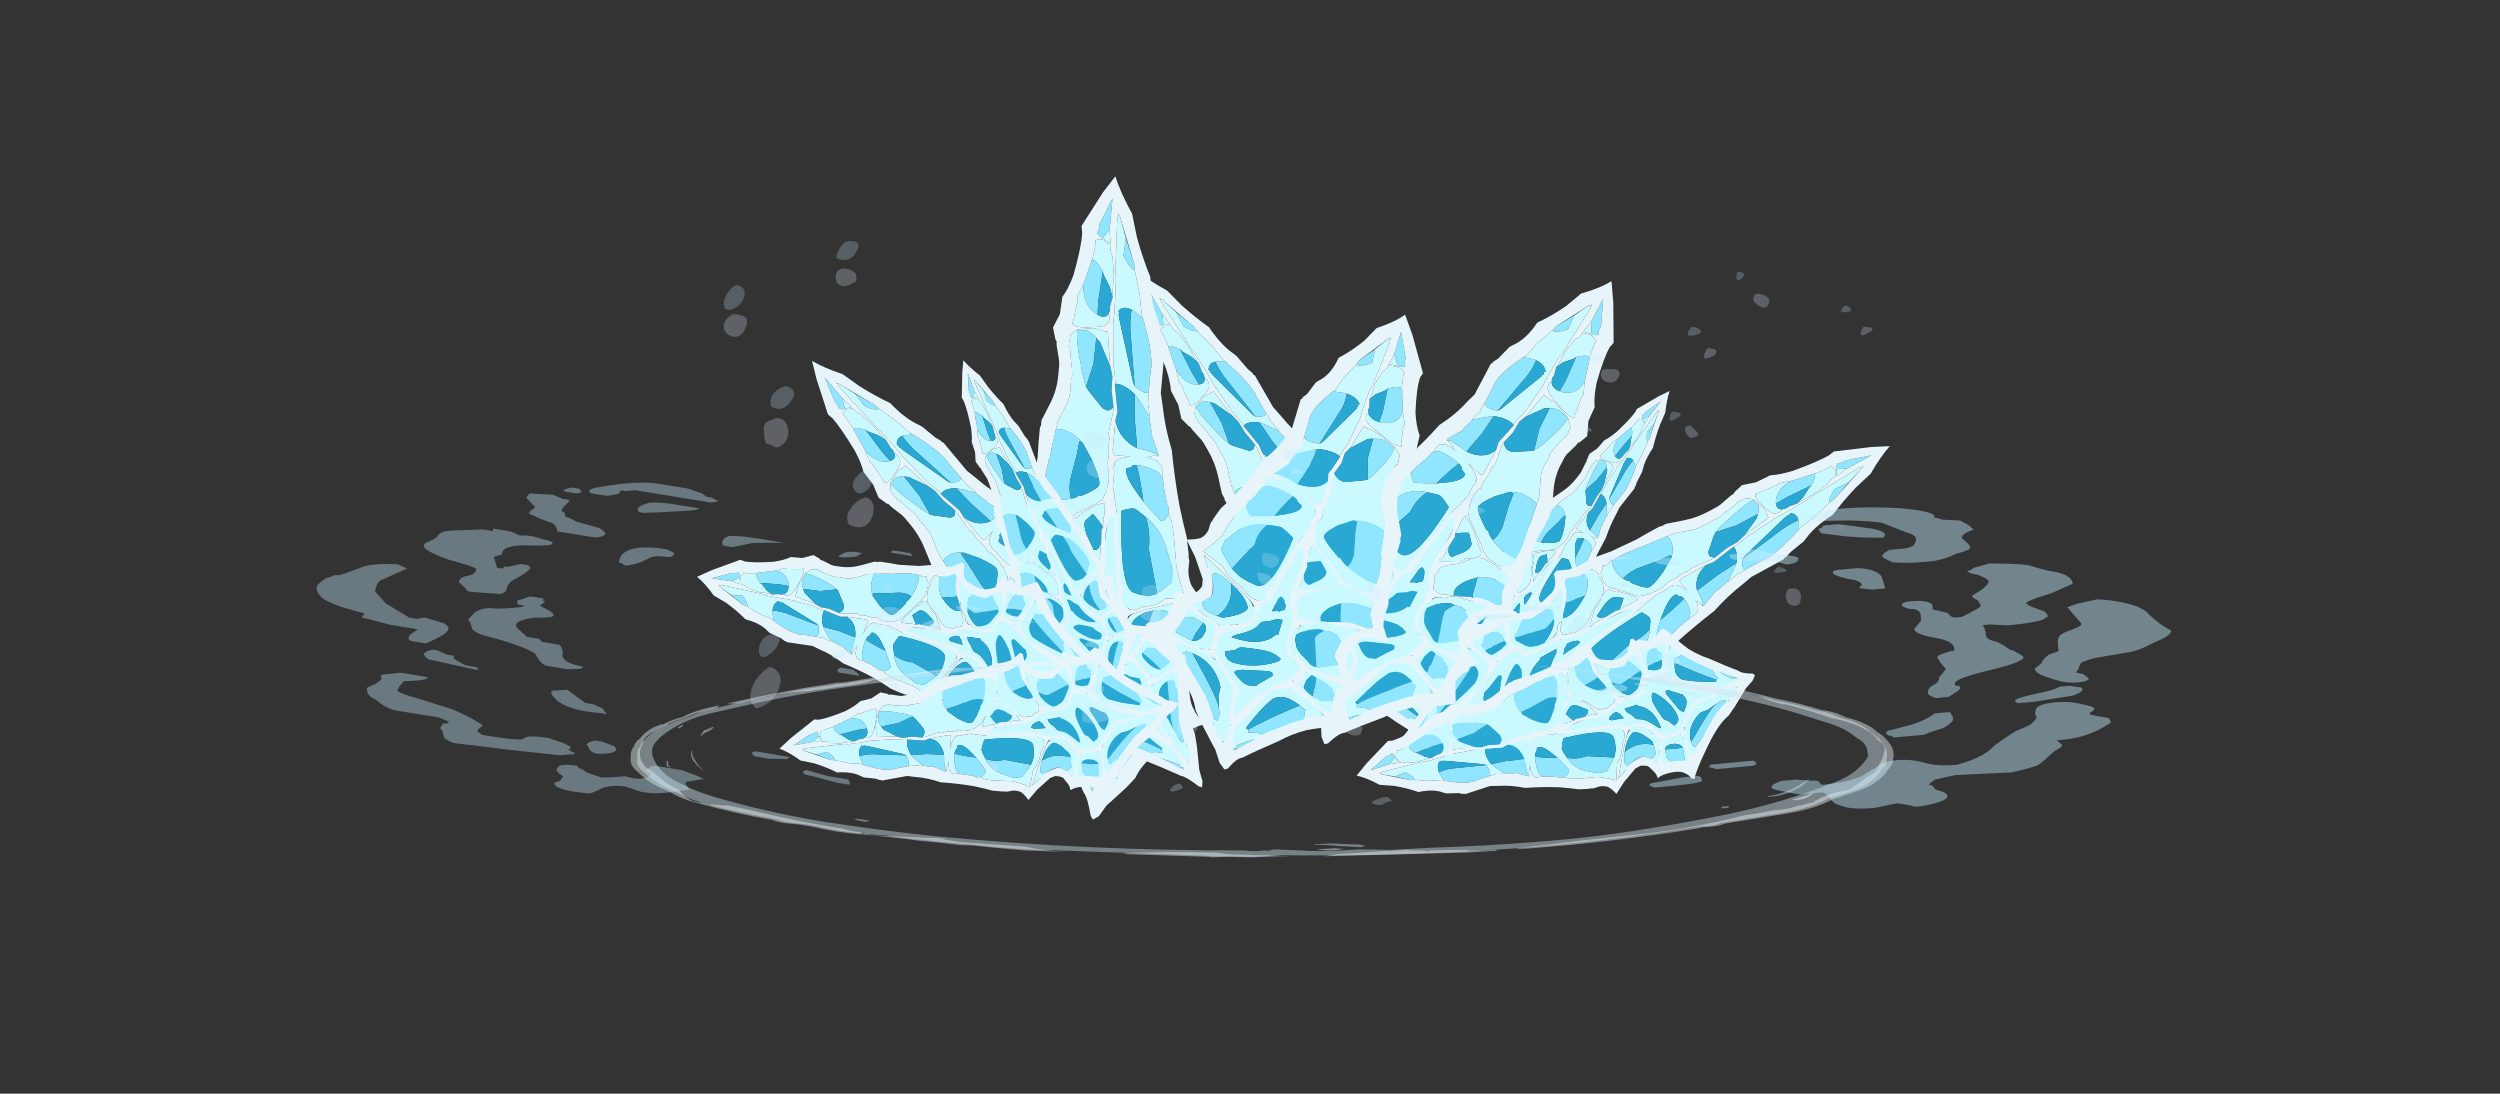<?xml version="1.0" encoding="UTF-8" standalone="no"?>
<svg xmlns:ffdec="https://www.free-decompiler.com/flash" xmlns:xlink="http://www.w3.org/1999/xlink" ffdec:objectType="frame" height="109.85px" width="251.1px" xmlns="http://www.w3.org/2000/svg">
  <rect width="100%" height="100%" fill="#333333" stroke="none"/>
  <g transform="matrix(1.0, 0.0, 0.0, 1.0, 125.8, 66.15)">
    <use ffdec:characterId="1418" height="62.3" transform="matrix(-0.068, -0.307, 0.385, -0.086, -0.105, 14.704)" width="173.95" xlink:href="#sprite0"/>
    <use ffdec:characterId="1418" height="62.3" transform="matrix(0.173, -0.119, 0.149, 0.216, 11.597, -6.488)" width="173.95" xlink:href="#sprite0"/>
    <use ffdec:characterId="1418" height="62.3" transform="matrix(0.153, -0.3, 0.48, 0.245, -41.056, 3.397)" width="173.95" xlink:href="#sprite0"/>
    <use ffdec:characterId="1418" height="62.3" transform="matrix(-0.119, -0.29, 0.364, -0.15, -24.049, 20.752)" width="173.95" xlink:href="#sprite0"/>
    <use ffdec:characterId="1418" height="62.3" transform="matrix(0.309, -0.061, 0.077, 0.386, 10.154, -11.272)" width="173.95" xlink:href="#sprite0"/>
    <use ffdec:characterId="1418" height="62.3" transform="matrix(-0.012, -0.21, 0.263, -0.015, -27.32, 6.585)" width="173.95" xlink:href="#sprite0"/>
    <use ffdec:characterId="1418" height="62.3" transform="matrix(0.026, -0.331, -0.479, -0.218, 32.205, 19.963)" width="173.95" xlink:href="#sprite0"/>
    <use ffdec:characterId="1418" height="62.3" transform="matrix(-0.188, 0.166, 0.144, 0.37, 42.96, -17.642)" width="173.95" xlink:href="#sprite0"/>
    <use ffdec:characterId="1418" height="62.3" transform="matrix(-0.057, -0.316, -0.553, -0.183, 26.017, 20.677)" width="173.95" xlink:href="#sprite0"/>
    <use ffdec:characterId="1418" height="62.3" transform="matrix(-0.242, 0.065, -0.033, 0.397, -13.648, -20.073)" width="173.95" xlink:href="#sprite0"/>
    <use ffdec:characterId="1418" height="62.3" transform="matrix(-0.204, 0.135, 0.09, 0.374, -12.153, -14.962)" width="173.95" xlink:href="#sprite0"/>
    <use ffdec:characterId="462" height="18.05" transform="matrix(1.469, 0.0, 0.0, 1.077, -62.441, 0.525)" width="86.3" xlink:href="#shape1"/>
    <use ffdec:characterId="461" height="38.55" transform="matrix(1.469, 0.0, 0.0, 1.469, -53.107, -41.93)" width="78.55" xlink:href="#shape2"/>
    <use ffdec:characterId="1101" height="6.0" transform="matrix(-5.061, 0.467, 0.467, 5.061, 90.856, -17.991)" width="14.9" xlink:href="#shape3"/>
    <use ffdec:characterId="1102" height="6.3" transform="matrix(5.026, 0.823, -0.823, 5.026, -91.439, -22.769)" width="15.5" xlink:href="#shape4"/>
  </g>
  <defs>
    <g id="sprite0" transform="matrix(1.0, 0.0, 0.0, 1.0, 70.0, 32.55)">
      <use ffdec:characterId="1417" height="8.9" transform="matrix(7.0, 0.0, 0.0, 7.0, -70.0, -32.55)" width="24.85" xlink:href="#shape0"/>
    </g>
    <g id="shape0" transform="matrix(1.0, 0.0, 0.0, 1.0, 10.0, 4.65)">
      <path d="M1.35 -2.3 L1.9 -2.45 2.8 -2.6 2.9 -2.6 3.45 -2.7 3.8 -2.75 4.1 -2.8 Q4.25 -2.65 4.25 -2.4 4.25 -2.25 4.1 -2.0 L4.1 -2.1 3.55 -2.0 2.45 -1.85 Q2.0 -1.75 1.75 -1.6 1.4 -1.9 1.4 -2.2 1.4 -2.25 1.4 -2.3 L1.35 -2.3 M8.3 -3.5 L8.35 -3.45 8.35 -3.4 8.45 -3.25 Q8.45 -3.1 8.35 -2.95 L7.3 -2.7 6.3 -2.6 Q6.6 -2.8 7.05 -3.0 7.85 -3.4 8.3 -3.5 M0.1 -2.05 L0.15 -1.85 Q0.15 -1.55 -0.1 -1.25 L-0.9 -1.15 -1.05 -1.15 -0.95 -1.3 Q-0.85 -1.55 -0.9 -1.85 L-0.8 -2.0 -0.2 -2.0 0.0 -2.05 0.1 -2.05 M-1.15 -0.6 L-1.3 -0.6 -1.35 -0.6 -1.3 -0.65 -1.3 -0.6 -1.15 -0.6 M13.3 -3.9 L13.4 -3.9 13.5 -3.95 13.45 -3.9 13.3 -3.9 M12.7 -3.45 L11.9 -2.95 11.65 -2.85 11.65 -2.9 Q11.7 -3.05 12.0 -3.3 L12.7 -3.45 M10.1 -2.15 L9.95 -2.05 9.5 -1.8 Q8.85 -1.45 8.35 -1.3 L8.1 -1.25 7.3 -1.05 Q7.2 -1.1 7.2 -1.2 7.2 -1.3 7.25 -1.45 L8.95 -2.1 Q9.55 -2.35 10.1 -2.45 L10.1 -2.4 10.0 -2.1 10.1 -2.15 M6.4 -0.75 L5.85 -0.5 5.8 -0.5 5.1 -0.05 5.05 -0.05 5.1 -0.15 5.05 -0.4 4.95 -0.65 5.1 -0.7 6.0 -1.05 6.95 -1.35 Q6.8 -1.15 6.5 -0.85 L6.4 -0.75 M4.25 0.35 L3.9 0.5 3.4 0.75 3.35 0.8 3.05 0.9 Q2.75 0.9 2.65 0.8 2.85 0.45 3.05 0.15 3.85 -0.2 4.3 -0.45 4.45 -0.25 4.45 0.1 4.45 0.2 4.25 0.35 M-0.85 2.2 Q-1.4 2.15 -1.85 2.3 L-2.15 2.55 -2.2 2.55 -2.4 2.6 -2.55 2.55 -2.6 2.55 Q-2.7 2.4 -2.7 2.25 L-2.65 2.2 Q-1.8 1.7 -0.9 1.7 -0.7 1.85 -0.65 2.05 -0.7 2.1 -0.75 2.15 L-0.85 2.2 M-4.45 3.7 L-5.05 3.65 -4.45 3.7 M-5.4 3.55 L-7.55 3.0 -7.75 2.8 -7.75 2.75 Q-7.45 2.65 -7.25 2.65 L-7.0 2.65 Q-6.75 2.65 -5.9 2.85 L-4.9 3.1 -4.9 3.25 -5.0 3.35 -5.3 3.3 Q-5.45 3.3 -5.45 3.45 L-5.4 3.55 M-6.65 0.55 L-6.3 0.2 -6.35 0.35 -6.25 0.35 -5.95 0.3 -5.8 0.25 -5.8 0.3 -5.7 0.4 Q-6.85 1.35 -7.7 1.95 L-7.85 1.95 -7.8 1.9 Q-7.7 1.7 -7.7 1.65 L-7.7 1.55 -6.65 0.55 M-6.25 0.1 L-5.95 -0.1 -5.6 -0.4 -5.55 -0.1 -5.8 -0.15 Q-6.0 -0.15 -6.0 0.0 L-6.25 0.1 M-5.05 -0.6 L-4.6 -0.7 -4.55 -0.7 -4.55 -0.6 -4.4 -0.6 Q-4.25 -0.5 -4.15 -0.4 L-4.1 -0.2 -4.65 -0.1 -4.75 -0.05 -4.8 -0.05 -5.05 0.0 -5.2 -0.2 -5.1 -0.3 Q-5.0 -0.45 -5.0 -0.5 -5.0 -0.55 -5.05 -0.6 M-4.25 -0.85 L-4.2 -0.9 -4.25 -0.85 M-3.95 -0.7 L-3.9 -0.65 -3.95 -0.7 M-3.75 -0.9 L-3.75 -0.95 -3.75 -0.9 M-3.15 -0.85 L-3.05 -0.85 -2.8 -0.8 Q-2.7 -0.8 -2.4 -0.9 -2.2 -0.95 -1.95 -1.1 -1.85 -1.0 -1.7 -1.0 L-1.65 -0.8 -1.7 -0.65 Q-2.1 -0.35 -2.25 -0.35 L-3.6 -0.25 -3.6 -0.3 Q-3.15 -0.85 -3.15 -0.8 L-3.15 -0.85 M-0.25 1.55 L-0.2 1.6 1.35 0.85 Q2.0 0.7 2.5 0.4 2.35 0.9 1.65 1.3 L1.05 1.65 0.55 1.8 0.0 1.65 -0.25 1.55 M9.25 -3.2 Q9.3 -3.65 10.1 -3.9 L11.25 -4.0 11.25 -3.9 Q11.2 -3.8 11.0 -3.6 L9.8 -3.35 9.25 -3.2 M12.25 -4.0 L12.25 -4.05 Q12.3 -4.15 12.35 -4.2 L12.55 -4.2 12.75 -4.25 13.95 -4.25 12.75 -3.95 12.25 -4.0 M-4.3 3.05 L-3.85 2.9 -3.25 2.65 -3.25 2.7 -3.15 2.9 -3.3 3.2 -3.25 3.25 -3.9 3.45 -4.15 3.45 -4.2 3.35 -4.3 3.05 M-7.95 1.65 L-8.0 1.75 -8.3 2.05 -8.65 2.35 -8.8 2.35 -8.8 2.4 -8.85 2.45 -9.0 2.5 -7.95 1.65 M-7.95 2.85 Q-7.9 2.95 -7.85 3.0 L-8.15 3.0 -7.95 2.85 M-8.6 2.85 L-9.15 2.65 -8.4 2.6 Q-8.7 2.65 -8.7 2.75 L-8.6 2.85" fill="#90e6ff" fill-rule="evenodd" stroke="none"/>
      <path d="M1.35 -2.3 L1.4 -2.3 Q1.4 -2.25 1.4 -2.2 1.4 -1.9 1.75 -1.6 L1.9 -1.5 2.05 -1.45 2.05 -1.4 Q2.6 -1.1 2.8 -1.1 3.0 -1.1 3.6 -1.55 L4.1 -2.0 Q4.25 -2.25 4.25 -2.4 4.25 -2.65 4.1 -2.8 L4.45 -2.85 5.3 -2.85 Q5.65 -2.85 6.3 -3.05 L6.4 -3.05 6.7 -3.15 Q6.8 -3.2 7.45 -3.45 L7.5 -3.5 7.7 -3.55 7.75 -3.55 7.95 -3.6 8.15 -3.55 8.3 -3.5 Q7.85 -3.4 7.05 -3.0 6.6 -2.8 6.3 -2.6 L6.2 -2.5 5.8 -1.95 5.8 -1.85 Q5.8 -1.75 6.05 -1.7 L5.85 -1.65 4.95 -1.5 Q4.85 -1.45 4.75 -1.4 L4.7 -1.4 4.45 -1.35 4.0 -1.2 3.7 -1.15 Q3.6 -1.05 3.25 -0.95 L3.05 -0.9 2.95 -0.9 2.75 -0.85 2.3 -0.85 Q2.25 -0.85 1.3 -1.3 1.2 -1.3 1.05 -1.4 L0.9 -1.5 0.8 -1.8 0.8 -1.95 Q0.95 -2.1 0.95 -2.2 L1.15 -2.2 1.25 -2.25 1.3 -2.25 1.3 -2.3 1.35 -2.3 M8.35 -3.4 L8.4 -3.4 8.65 -3.15 8.7 -3.05 8.75 -2.85 8.8 -2.75 7.6 -2.3 7.5 -2.25 8.25 -2.8 8.35 -2.95 Q8.45 -3.1 8.45 -3.25 L8.35 -3.4 M-0.1 -1.25 Q0.15 -1.55 0.15 -1.85 L0.1 -2.05 0.3 -2.1 0.4 -2.15 0.45 -2.15 Q0.5 -2.1 0.55 -2.1 L0.7 -1.95 0.65 -1.85 0.75 -1.75 Q0.8 -1.6 0.8 -1.45 0.8 -1.2 0.45 -0.95 L0.2 -0.75 0.05 -0.6 Q-0.35 -0.1 -0.6 -0.1 L-0.75 -0.05 -0.85 0.0 -1.0 0.0 Q-1.1 0.0 -1.1 -0.05 L-1.15 0.0 -1.45 0.0 -1.45 -0.05 -1.5 -0.1 -1.5 -0.15 Q-1.55 -0.25 -1.4 -0.4 L-1.35 -0.6 -1.3 -0.6 -1.15 -0.6 Q-0.85 -0.65 -0.45 -0.95 L-0.1 -1.25 M-1.3 -0.6 L-1.3 -0.6 M0.65 -0.35 L0.05 -0.2 -0.1 -0.1 -0.2 -0.1 -0.15 -0.15 0.2 -0.7 0.5 -0.9 Q0.55 -1.05 0.7 -1.15 0.85 -1.3 0.95 -1.3 L1.05 -1.3 Q1.15 -1.25 1.25 -1.2 L1.35 -1.2 Q1.7 -1.05 1.75 -1.05 L2.05 -0.9 2.25 -0.75 Q1.8 -0.6 1.65 -0.6 L1.3 -0.5 Q1.45 -0.65 1.6 -0.9 L1.2 -1.0 Q1.0 -1.0 0.7 -0.8 L0.25 -0.45 Q0.3 -0.35 0.45 -0.35 L0.65 -0.35 M0.65 -0.25 L1.55 -0.45 1.8 -0.5 2.0 -0.5 2.1 -0.35 2.35 -0.45 2.65 -0.6 2.7 -0.6 2.9 -0.7 2.95 -0.7 3.0 -0.75 3.6 -0.9 3.85 -1.0 3.9 -0.95 3.9 -1.0 Q4.15 -1.05 4.5 -0.7 L4.35 -0.95 4.25 -1.1 4.3 -1.15 4.4 -1.2 5.6 -1.5 5.5 -1.45 Q4.95 -1.15 4.95 -0.65 L5.05 -0.4 5.1 -0.15 5.05 -0.05 5.0 -0.15 4.8 -0.3 4.75 -0.4 Q4.85 -0.2 4.85 -0.05 4.85 0.0 4.8 0.05 L4.75 0.15 4.65 0.2 4.35 0.3 4.25 0.35 Q4.45 0.2 4.45 0.1 4.45 -0.25 4.3 -0.45 L4.2 -0.55 4.15 -0.55 Q4.1 -0.55 4.05 -0.6 L4.0 -0.65 3.95 -0.65 Q3.65 -0.6 3.25 -0.1 L3.05 0.15 Q2.85 0.45 2.65 0.8 2.75 0.9 3.05 0.9 L3.0 0.95 2.85 1.05 Q2.55 1.2 2.3 1.3 L1.4 1.65 1.25 1.7 Q1.05 1.8 0.7 2.0 L0.2 2.3 -0.2 1.85 -0.5 1.75 Q-0.8 1.6 -0.95 1.4 -1.25 1.3 -1.3 1.15 -1.3 1.1 -1.3 1.0 L-1.7 1.2 Q-1.5 1.2 -1.35 1.3 -1.0 1.5 -0.75 1.7 L0.05 2.3 -0.55 2.25 -0.65 2.3 -0.85 2.2 -0.75 2.15 Q-0.7 2.1 -0.65 2.05 -0.7 1.85 -0.9 1.7 L-1.1 1.55 Q-1.45 1.35 -1.8 1.35 -1.95 1.35 -2.3 1.65 -2.6 1.95 -2.7 2.1 L-2.7 2.25 Q-2.7 2.4 -2.6 2.55 L-2.55 2.55 -2.4 2.6 -2.2 2.55 -2.15 2.55 -2.6 2.95 -2.75 2.7 -2.95 2.5 -2.7 3.05 -4.45 3.7 -5.05 3.65 -5.4 3.55 -5.45 3.45 Q-5.45 3.3 -5.3 3.3 L-5.0 3.35 -4.9 3.25 -4.9 3.1 Q-4.95 2.75 -5.4 2.6 -5.7 2.5 -6.1 2.5 L-6.55 2.6 -7.2 2.65 -7.25 2.65 Q-7.45 2.65 -7.75 2.75 L-7.75 2.8 -7.55 3.0 -9.25 2.7 -6.65 0.55 -7.7 1.55 -7.7 1.65 Q-7.7 1.7 -7.8 1.9 L-7.85 1.95 -7.7 1.95 -7.65 2.0 -7.2 1.8 Q-6.3 1.4 -5.8 1.1 -5.55 0.9 -5.55 0.7 -5.55 0.6 -5.7 0.4 L-5.8 0.3 -5.8 0.25 -5.95 0.3 -6.25 0.35 -6.35 0.35 -6.3 0.2 -6.25 0.1 -6.0 0.0 Q-6.0 -0.15 -5.8 -0.15 L-5.55 -0.1 -5.6 -0.4 -5.95 -0.1 -5.45 -0.55 -5.05 -0.6 Q-5.0 -0.55 -5.0 -0.5 -5.0 -0.45 -5.1 -0.3 L-5.2 -0.2 -5.05 0.0 Q-4.9 0.2 -4.75 0.2 L-4.4 0.1 -4.1 -0.05 -4.05 -0.1 -4.1 -0.2 -4.15 -0.4 Q-4.25 -0.5 -4.4 -0.6 L-4.55 -0.6 -4.55 -0.7 -4.6 -0.7 -4.25 -0.85 -4.2 -0.9 Q-4.15 -1.0 -4.05 -0.85 -3.95 -0.85 -3.95 -0.7 L-3.9 -0.65 -3.75 -0.9 -3.75 -0.95 -3.5 -0.95 Q-3.15 -1.0 -3.15 -0.85 L-3.15 -0.8 Q-3.15 -0.85 -3.6 -0.3 L-3.6 -0.25 -3.6 -0.15 -3.55 -0.1 Q-3.45 -0.05 -3.3 0.05 -3.1 0.2 -2.9 0.2 L-2.6 0.2 -2.35 0.15 -2.15 0.0 Q-1.8 -0.3 -1.7 -0.55 L-1.7 -0.65 -1.65 -0.8 -1.7 -1.0 Q-1.85 -1.0 -1.95 -1.1 L-1.9 -1.25 Q-1.8 -1.25 -1.75 -1.2 L-1.55 -1.3 -1.45 -1.4 -1.35 -1.45 -1.1 -1.65 -1.25 -0.95 -1.3 -0.7 Q-1.4 -0.5 -1.6 -0.35 L-1.65 -0.2 Q-1.8 0.0 -2.0 0.05 L-2.05 0.1 -1.95 0.1 -2.2 0.2 -2.15 0.2 -1.95 0.15 -1.8 0.15 -0.75 0.1 -0.4 0.0 0.65 -0.25 M6.95 -1.95 L7.0 -1.95 7.4 -2.1 7.5 -2.15 7.75 -2.25 9.15 -2.7 9.75 -2.85 10.65 -3.1 10.75 -3.15 10.9 -3.2 13.3 -3.9 13.45 -3.9 13.4 -3.85 12.7 -3.45 12.0 -3.3 Q11.7 -3.05 11.65 -2.9 L11.65 -2.85 10.85 -2.45 10.1 -2.15 10.0 -2.1 10.1 -2.4 10.1 -2.45 Q10.1 -2.7 9.8 -2.75 L9.75 -2.7 9.65 -2.7 9.6 -2.65 9.55 -2.65 7.4 -1.55 7.25 -1.45 Q7.2 -1.3 7.2 -1.2 7.2 -1.1 7.3 -1.05 L6.95 -0.95 6.9 -0.95 6.8 -0.9 6.45 -0.75 6.4 -0.75 6.5 -0.85 Q6.8 -1.15 6.95 -1.35 7.05 -1.55 7.05 -1.7 7.05 -1.9 6.95 -1.95 M2.5 0.4 L2.6 0.1 2.6 0.0 2.5 -0.1 2.3 -0.25 2.25 -0.25 Q-0.6 0.6 -0.6 1.0 L-0.55 1.2 -0.45 1.4 -0.25 1.55 0.0 1.65 0.55 1.8 1.05 1.65 1.65 1.3 Q2.35 0.9 2.5 0.4 M9.5 -2.95 Q9.4 -2.85 9.15 -2.85 8.95 -2.85 8.7 -3.15 8.45 -3.4 8.4 -3.55 L8.4 -3.6 Q8.4 -3.7 8.45 -3.7 L8.55 -3.7 9.45 -3.85 9.55 -3.9 10.1 -3.9 Q9.3 -3.65 9.25 -3.2 L9.25 -3.15 Q9.25 -3.0 9.45 -2.95 L9.5 -2.95 M11.25 -4.0 L11.3 -4.0 11.9 -4.1 12.05 -4.15 12.1 -4.1 Q12.2 -4.05 12.2 -3.95 L12.15 -3.8 12.15 -3.75 11.9 -3.65 11.75 -3.55 Q11.25 -3.35 10.95 -3.25 L10.9 -3.25 10.35 -3.1 10.2 -3.05 10.55 -3.25 10.6 -3.3 10.9 -3.55 11.0 -3.6 Q11.2 -3.8 11.25 -3.9 L11.25 -4.0 M12.25 -4.0 L12.75 -3.95 12.6 -3.9 12.2 -3.75 12.25 -4.0 M-0.5 0.65 L-0.5 0.65 M-0.75 0.35 L-0.85 0.3 -1.15 0.3 -1.35 0.35 Q-1.35 0.4 -1.5 0.5 L-1.5 0.55 -1.6 0.7 -0.85 0.45 -0.8 0.4 -0.75 0.4 -0.75 0.35 M-1.9 0.6 L-1.85 0.45 -2.65 0.65 -2.65 0.7 Q-3.5 1.15 -3.5 1.9 L-3.5 1.95 -3.35 1.85 Q-2.85 1.3 -2.5 1.15 L-2.3 1.05 -2.25 1.0 -2.1 0.8 -1.9 0.6 M-2.8 1.7 L-3.0 1.9 -2.9 1.9 -2.85 1.85 Q-2.85 1.75 -2.75 1.7 L-2.8 1.7 M-3.3 0.4 L-3.5 0.3 Q-3.55 0.1 -3.85 0.2 -3.75 0.2 -3.7 0.2 L-3.4 0.4 -3.3 0.45 -3.3 0.4 M-3.35 0.8 L-3.35 0.8 M-4.05 0.9 L-4.15 1.0 Q-4.7 1.6 -4.7 2.05 L-4.65 2.15 -4.5 2.2 -4.3 2.2 -4.05 1.9 Q-3.85 1.8 -3.8 1.65 -3.6 1.15 -3.6 0.95 L-3.65 0.8 -3.75 0.7 Q-3.85 0.7 -4.0 0.85 L-4.05 0.9 M-4.85 0.7 L-4.55 0.45 -4.65 0.45 -4.85 0.7 M-5.5 1.6 L-5.55 1.7 -5.55 1.75 Q-5.55 1.9 -5.15 2.05 -4.95 1.95 -4.85 1.7 -4.65 1.3 -4.55 1.1 L-4.55 1.0 -4.7 1.0 -5.35 1.45 -5.45 1.5 -5.5 1.6 M-4.75 2.5 L-4.85 2.5 Q-4.65 2.65 -4.55 2.9 L-4.55 2.8 Q-4.55 2.65 -4.25 2.5 L-4.75 2.5 M-3.2 2.15 L-3.2 2.25 -3.05 2.3 -3.2 2.15 M-3.25 2.65 Q-3.35 2.6 -3.4 2.6 -3.6 2.6 -3.95 2.75 -4.25 2.9 -4.3 3.05 L-4.2 3.35 -4.15 3.45 -3.9 3.45 -3.25 3.25 -3.3 3.2 -3.15 2.9 -3.25 2.7 -3.25 2.65 M-7.95 1.65 L-9.0 2.5 -8.85 2.45 -8.8 2.4 -8.8 2.35 -8.65 2.35 -8.3 2.05 -8.0 1.75 -7.95 1.65 M-7.5 2.35 L-8.2 2.5 -7.55 2.35 -7.5 2.35 M-8.6 2.85 L-8.7 2.75 Q-8.7 2.65 -8.4 2.6 L-9.15 2.65 -8.6 2.85 M-7.95 2.85 L-8.15 3.0 -7.85 3.0 Q-7.9 2.95 -7.95 2.85" fill="#caf9ff" fill-rule="evenodd" stroke="none"/>
      <path d="M1.75 -1.6 Q2.0 -1.75 2.45 -1.85 L3.55 -2.0 4.1 -2.1 4.1 -2.0 3.6 -1.55 Q3.0 -1.1 2.8 -1.1 2.6 -1.1 2.05 -1.4 L2.05 -1.45 1.9 -1.5 1.75 -1.6 M7.5 -2.25 L7.2 -2.1 6.65 -1.95 6.05 -1.7 Q5.8 -1.75 5.8 -1.85 L5.8 -1.95 6.2 -2.5 6.3 -2.6 7.3 -2.7 8.35 -2.95 8.25 -2.8 7.5 -2.25 M-0.1 -1.25 L-0.45 -0.95 Q-0.85 -0.65 -1.15 -0.6 L-1.3 -0.6 -1.25 -0.75 -1.05 -1.1 -1.05 -1.15 -0.9 -1.15 -0.1 -1.25 M1.3 -0.5 L1.15 -0.5 0.65 -0.35 0.45 -0.35 Q0.3 -0.35 0.25 -0.45 L0.7 -0.8 Q1.0 -1.0 1.2 -1.0 L1.6 -0.9 Q1.45 -0.65 1.3 -0.5 M0.65 -0.25 L1.55 -0.45 0.65 -0.25 M1.8 -0.5 L2.0 -0.5 1.8 -0.5 M5.6 -1.5 L5.95 -1.55 6.95 -1.95 Q7.05 -1.9 7.05 -1.7 7.05 -1.55 6.95 -1.35 L6.0 -1.05 5.1 -0.7 4.95 -0.65 Q4.95 -1.15 5.5 -1.45 L5.6 -1.5 M-0.75 0.1 L-0.4 0.0 -0.75 0.1 M-0.25 1.55 L-0.45 1.4 -0.55 1.2 -0.6 1.0 Q-0.6 0.6 2.25 -0.25 L2.3 -0.25 2.5 -0.1 2.6 0.0 2.6 0.1 2.5 0.4 Q2.0 0.7 1.35 0.85 L-0.2 1.6 -0.25 1.55 M3.05 0.15 L3.25 -0.1 Q3.65 -0.6 3.95 -0.65 L4.0 -0.65 4.05 -0.6 Q4.1 -0.55 4.15 -0.55 L4.2 -0.55 4.3 -0.45 Q3.85 -0.2 3.05 0.15 M9.5 -2.95 L9.45 -2.95 Q9.25 -3.0 9.25 -3.15 L9.25 -3.2 9.8 -3.35 11.0 -3.6 10.9 -3.55 10.6 -3.3 10.55 -3.25 10.2 -3.05 9.8 -3.0 9.65 -2.95 9.5 -2.95 M7.25 -1.45 L7.4 -1.55 9.55 -2.65 9.6 -2.65 9.65 -2.7 9.75 -2.7 9.8 -2.75 Q10.1 -2.7 10.1 -2.45 9.55 -2.35 8.95 -2.1 L7.25 -1.45 M-5.05 0.0 L-4.8 -0.05 -4.75 -0.05 -4.65 -0.1 -4.1 -0.2 -4.05 -0.1 -4.1 -0.05 -4.4 0.1 -4.75 0.2 Q-4.9 0.2 -5.05 0.0 M-1.7 -0.65 L-1.7 -0.55 Q-1.8 -0.3 -2.15 0.0 L-2.35 0.15 -2.6 0.2 -2.9 0.2 Q-3.1 0.2 -3.3 0.05 -3.45 -0.05 -3.55 -0.1 L-3.6 -0.15 -3.6 -0.25 -2.25 -0.35 Q-2.1 -0.35 -1.7 -0.65 M-0.75 0.35 L-0.75 0.4 -0.8 0.4 -0.85 0.45 -1.6 0.7 -1.5 0.55 -1.5 0.5 Q-1.35 0.4 -1.35 0.35 L-1.15 0.3 -0.85 0.3 -0.75 0.35 M-0.9 1.7 Q-1.8 1.7 -2.65 2.2 L-2.7 2.25 -2.7 2.1 Q-2.6 1.95 -2.3 1.65 -1.95 1.35 -1.8 1.35 -1.45 1.35 -1.1 1.55 L-0.9 1.7 M-1.9 0.6 L-2.1 0.8 -2.25 1.0 -2.3 1.05 -2.5 1.15 Q-2.85 1.3 -3.35 1.85 L-3.5 1.95 -3.5 1.9 Q-3.5 1.15 -2.65 0.7 L-2.65 0.65 -1.85 0.45 -1.9 0.6 M-3.3 0.45 L-3.4 0.4 -3.7 0.2 Q-3.75 0.2 -3.85 0.2 -3.55 0.1 -3.5 0.3 L-3.3 0.4 -3.3 0.45 M-4.05 0.9 L-4.0 0.85 Q-3.85 0.7 -3.75 0.7 L-3.65 0.8 -3.6 0.95 Q-3.6 1.15 -3.8 1.65 -3.85 1.8 -4.05 1.9 L-4.3 2.2 -4.5 2.2 -4.65 2.15 -4.7 2.05 Q-4.7 1.6 -4.15 1.0 L-4.05 0.9 M-3.35 0.8 L-3.35 0.8 M-4.85 0.7 L-4.65 0.45 -4.55 0.45 -4.85 0.7 M-5.7 0.4 Q-5.55 0.6 -5.55 0.7 -5.55 0.9 -5.8 1.1 -6.3 1.4 -7.2 1.8 L-7.65 2.0 -7.7 1.95 Q-6.85 1.35 -5.7 0.4 M-5.5 1.6 L-5.45 1.5 -5.35 1.45 -4.7 1.0 -4.55 1.0 -4.55 1.1 Q-4.65 1.3 -4.85 1.7 -4.95 1.95 -5.15 2.05 -5.55 1.9 -5.55 1.75 L-5.55 1.7 -5.5 1.6 M-4.75 2.5 L-4.25 2.5 Q-4.55 2.65 -4.55 2.8 L-4.55 2.9 Q-4.65 2.65 -4.85 2.5 L-4.75 2.5 M-4.9 3.1 L-5.9 2.85 Q-6.75 2.65 -7.0 2.65 L-7.25 2.65 -7.2 2.65 -6.55 2.6 -6.1 2.5 Q-5.7 2.5 -5.4 2.6 -4.95 2.75 -4.9 3.1 M-4.3 3.05 Q-4.25 2.9 -3.95 2.75 -3.6 2.6 -3.4 2.6 -3.35 2.6 -3.25 2.65 L-3.85 2.9 -4.3 3.05 M-7.5 2.35 L-7.55 2.35 -8.2 2.5 -7.5 2.35" fill="#28a8d2" fill-rule="evenodd" stroke="none"/>
      <path d="M1.45 -2.65 L2.7 -2.9 3.25 -3.05 3.85 -3.2 3.95 -3.2 4.15 -3.25 5.0 -3.25 Q5.6 -3.25 6.2 -3.4 L6.6 -3.5 6.75 -3.55 7.3 -3.8 7.45 -3.85 7.5 -3.9 7.9 -4.1 8.55 -4.1 9.25 -4.25 Q9.65 -4.2 10.3 -4.25 11.5 -4.4 12.05 -4.55 L12.3 -4.65 12.35 -4.65 14.0 -4.55 14.85 -4.45 Q14.35 -4.15 13.75 -3.6 L12.95 -3.2 Q12.25 -2.8 11.7 -2.4 L11.4 -2.3 Q10.7 -2.05 10.3 -1.75 L10.15 -1.65 9.45 -1.35 9.2 -1.2 9.15 -1.2 9.1 -1.15 7.5 -0.75 7.05 -0.55 Q6.3 -0.25 5.55 0.2 4.55 0.6 3.6 1.05 3.0 1.35 2.55 1.6 L1.95 1.85 1.8 1.9 1.7 1.95 1.3 2.05 Q1.0 2.15 0.8 2.3 0.6 2.5 0.5 2.7 L-0.2 2.55 -1.15 2.45 -1.5 2.5 Q-1.75 2.6 -1.9 2.7 L-1.95 2.75 -2.05 2.9 Q-2.2 3.1 -2.2 3.2 L-2.2 3.3 -2.25 3.3 Q-2.5 3.3 -3.0 3.45 -3.65 3.65 -3.85 3.85 -4.05 4.0 -4.1 4.15 L-4.25 4.25 -4.3 4.25 -4.35 4.2 Q-4.7 4.0 -5.45 3.75 -6.7 3.3 -7.45 3.3 L-7.6 3.3 -8.15 3.2 -9.0 3.0 -9.2 2.95 -9.75 2.9 -10.0 2.8 -9.9 2.7 Q-9.25 2.4 -9.15 2.25 -8.55 1.8 -7.75 1.15 -7.25 0.8 -6.8 0.35 -6.4 -0.1 -6.2 -0.45 L-5.85 -0.85 -5.75 -0.9 -4.95 -0.85 Q-4.8 -0.85 -4.5 -1.0 -4.3 -1.1 -4.2 -1.2 L-4.05 -1.2 -3.95 -1.25 -3.9 -1.35 -3.75 -1.4 -3.7 -1.4 -3.65 -1.35 -3.3 -1.15 -3.3 -1.1 -3.0 -1.1 Q-2.7 -1.1 -2.4 -1.2 -2.2 -1.25 -1.55 -1.6 -1.25 -1.8 -1.3 -2.25 L-1.15 -2.35 -0.55 -2.3 Q-0.1 -2.35 0.4 -2.5 L0.6 -2.55 1.45 -2.65 M1.9 -2.45 L1.35 -2.3 1.3 -2.3 1.3 -2.25 1.25 -2.25 1.15 -2.2 0.95 -2.2 Q0.95 -2.1 0.8 -1.95 L0.8 -1.8 0.9 -1.5 1.05 -1.4 Q1.2 -1.3 1.3 -1.3 2.25 -0.85 2.3 -0.85 L2.75 -0.85 2.95 -0.9 3.05 -0.9 3.25 -0.95 Q3.6 -1.05 3.7 -1.15 L4.0 -1.2 4.45 -1.35 4.7 -1.4 4.75 -1.4 Q4.85 -1.45 4.95 -1.5 L5.85 -1.65 6.05 -1.7 6.65 -1.95 7.2 -2.1 7.6 -2.3 8.8 -2.75 8.75 -2.85 8.7 -3.05 8.65 -3.15 8.4 -3.4 8.35 -3.4 8.35 -3.45 8.3 -3.5 8.15 -3.55 7.95 -3.6 7.75 -3.55 7.7 -3.55 7.5 -3.5 7.45 -3.45 Q6.8 -3.2 6.7 -3.15 L6.4 -3.05 6.3 -3.05 Q5.65 -2.85 5.3 -2.85 L4.45 -2.85 4.1 -2.8 3.8 -2.75 3.45 -2.7 2.9 -2.6 2.8 -2.6 1.9 -2.45 M2.7 -0.6 L2.65 -0.6 2.35 -0.45 1.85 -0.25 1.25 -0.05 0.25 0.35 -0.25 0.5 -0.75 0.75 -1.05 0.8 Q-1.35 0.95 -1.3 1.15 -1.25 1.3 -0.95 1.4 -0.8 1.6 -0.5 1.75 L-0.2 1.85 0.2 2.3 0.7 2.0 Q1.05 1.8 1.25 1.7 L1.4 1.65 2.3 1.3 Q2.55 1.2 2.85 1.05 L3.0 0.95 3.05 0.9 3.35 0.8 3.4 0.75 3.9 0.5 4.25 0.35 4.35 0.3 4.65 0.2 4.75 0.15 4.8 0.05 Q4.85 0.0 4.85 -0.05 4.85 -0.2 4.75 -0.4 L4.8 -0.3 5.0 -0.15 5.05 -0.05 5.1 -0.05 5.8 -0.5 5.85 -0.5 6.4 -0.75 6.45 -0.75 6.8 -0.9 6.9 -0.95 6.95 -0.95 7.3 -1.05 8.1 -1.25 8.35 -1.3 Q8.85 -1.45 9.5 -1.8 L9.95 -2.05 10.1 -2.15 10.85 -2.45 11.65 -2.85 11.9 -2.95 13.4 -3.85 13.5 -3.95 13.4 -3.9 13.3 -3.9 10.9 -3.2 10.75 -3.15 10.65 -3.1 9.75 -2.85 9.15 -2.7 7.75 -2.25 7.5 -2.15 7.4 -2.1 7.0 -1.95 6.95 -1.95 5.95 -1.55 5.6 -1.5 4.4 -1.2 4.3 -1.15 4.25 -1.1 4.35 -0.95 4.5 -0.7 Q4.15 -1.05 3.9 -1.0 L3.9 -0.95 3.85 -1.0 3.6 -0.9 3.0 -0.75 2.95 -0.7 2.9 -0.7 2.7 -0.6 M1.85 -0.35 Q1.85 -0.4 1.95 -0.45 1.35 -0.5 0.1 -0.05 L-0.5 0.1 -0.75 0.15 -1.6 0.15 -1.7 0.2 -1.9 0.2 -2.1 0.25 -2.2 0.25 -2.4 0.35 -2.45 0.35 -2.55 0.4 -2.55 0.35 -2.6 0.4 -2.85 0.45 -2.95 0.45 -3.3 0.5 -3.45 0.45 Q-3.55 0.25 -3.75 0.25 L-3.8 0.2 -3.85 0.2 -3.95 0.25 -4.1 0.3 -4.45 0.45 -4.65 0.6 -4.8 0.7 -4.9 0.8 -5.55 1.3 -5.55 1.25 Q-5.85 1.5 -5.95 1.55 L-6.0 1.55 Q-6.15 1.7 -6.45 1.85 -7.2 2.2 -7.25 2.25 L-7.0 2.25 -5.95 2.0 -4.65 2.4 -4.6 2.4 -4.45 2.45 -4.4 2.45 -3.55 2.25 -3.2 1.95 -3.05 1.8 -3.05 1.7 -3.0 1.7 -3.0 1.65 -2.95 1.6 -2.55 1.35 -2.3 1.2 -2.0 1.15 Q-1.6 1.0 -1.35 0.9 L-1.15 0.7 -0.85 0.6 1.85 -0.35 M1.05 -1.3 L0.95 -1.3 Q0.85 -1.3 0.7 -1.15 0.55 -1.05 0.5 -0.9 L0.2 -0.7 -0.15 -0.15 -0.2 -0.1 -0.1 -0.1 0.05 -0.2 0.65 -0.35 1.15 -0.5 1.3 -0.5 1.65 -0.6 Q1.8 -0.6 2.25 -0.75 L2.05 -0.9 1.75 -1.05 Q1.7 -1.05 1.35 -1.2 L1.25 -1.2 Q1.15 -1.25 1.05 -1.3 M0.3 -2.1 L0.1 -2.05 0.0 -2.05 -0.2 -2.0 -0.8 -2.0 -0.9 -1.85 Q-0.85 -1.55 -0.95 -1.3 L-1.05 -1.15 -1.05 -1.1 -1.25 -0.75 -1.3 -0.6 -1.3 -0.65 -1.35 -0.6 -1.4 -0.4 Q-1.55 -0.25 -1.5 -0.15 L-1.5 -0.1 -1.45 -0.05 -1.45 0.0 -1.15 0.0 -1.1 -0.05 Q-1.1 0.0 -1.0 0.0 L-0.85 0.0 -0.75 -0.05 -0.6 -0.1 Q-0.35 -0.1 0.05 -0.6 L0.2 -0.75 0.45 -0.95 Q0.8 -1.2 0.8 -1.45 0.8 -1.6 0.75 -1.75 L0.65 -1.85 0.7 -1.95 0.55 -2.1 Q0.5 -2.1 0.45 -2.15 L0.4 -2.15 0.3 -2.1 M9.95 -3.9 L9.55 -3.9 9.45 -3.85 8.55 -3.7 8.45 -3.7 Q8.4 -3.7 8.4 -3.6 L8.4 -3.55 Q8.45 -3.4 8.7 -3.15 8.95 -2.85 9.15 -2.85 9.4 -2.85 9.5 -2.95 L9.65 -2.95 9.8 -3.0 10.2 -3.05 10.35 -3.1 10.9 -3.25 10.95 -3.25 Q11.25 -3.35 11.75 -3.55 L11.9 -3.65 12.15 -3.75 12.15 -3.8 12.2 -3.95 Q12.2 -4.05 12.1 -4.1 L12.05 -4.15 11.9 -4.1 11.3 -4.0 11.25 -4.0 10.1 -3.9 9.95 -3.9 M12.25 -4.0 L12.2 -3.75 12.6 -3.9 12.75 -3.95 13.95 -4.25 12.75 -4.25 12.55 -4.2 12.35 -4.2 Q12.3 -4.15 12.25 -4.05 L12.25 -4.0 M-5.55 -0.05 L-5.8 -0.25 Q-5.95 0.05 -6.35 0.4 -6.7 0.75 -7.25 1.2 -7.7 1.6 -8.2 1.9 L-8.95 2.45 -8.65 2.45 -7.75 2.3 Q-7.4 2.05 -6.85 1.8 L-5.7 1.25 -5.4 1.1 -5.0 0.55 -5.1 0.45 -5.3 0.2 -5.45 0.05 -5.5 0.05 -5.5 -0.05 -5.55 -0.05 M-5.5 -0.45 L-5.55 -0.45 Q-5.5 -0.4 -5.5 -0.25 L-5.45 -0.15 -5.1 0.15 -4.7 0.35 -4.35 0.15 -4.0 0.1 -3.95 0.0 -3.95 -0.35 -4.05 -0.9 -4.2 -0.8 -4.25 -0.75 Q-4.6 -0.6 -4.9 -0.55 L-5.35 -0.45 -5.5 -0.45 M-3.75 -0.7 L-3.75 -0.65 -3.8 -0.45 -3.8 -0.25 -3.85 -0.15 -3.8 -0.15 -3.8 0.0 -3.7 0.0 -3.65 0.05 -3.4 0.15 -3.4 0.2 -3.35 0.35 -2.85 0.35 -2.7 0.3 -2.6 0.3 -2.2 0.2 -2.1 0.15 -2.0 0.05 -1.85 0.0 Q-1.75 -0.05 -1.65 -0.2 L-1.6 -0.35 Q-1.4 -0.5 -1.3 -0.7 L-1.25 -0.95 -1.1 -1.65 -1.35 -1.45 -1.45 -1.4 -1.55 -1.3 -1.8 -1.15 Q-2.1 -1.0 -2.4 -0.9 -2.7 -0.8 -2.8 -0.8 L-3.05 -0.85 -3.2 -0.85 -3.7 -0.9 -3.7 -0.8 -3.75 -0.7 M-0.75 1.7 Q-1.0 1.5 -1.35 1.3 -1.6 1.1 -1.95 1.2 -2.25 1.3 -2.5 1.45 -2.8 1.65 -2.85 1.85 L-2.9 1.9 -2.95 1.9 -3.05 2.05 -3.1 2.15 -3.1 2.2 -3.15 2.2 -3.05 2.3 -3.05 2.35 -2.9 2.55 -2.7 2.75 -2.65 2.75 -2.55 2.9 -2.2 2.55 -1.85 2.3 Q-1.3 2.15 -0.6 2.2 L-0.55 2.25 0.05 2.3 -0.75 1.7 M-2.85 2.85 L-2.95 2.75 -3.0 2.65 -3.15 2.5 -3.1 2.5 -3.3 2.3 -3.55 2.4 -3.7 2.4 -3.8 2.45 -4.15 2.5 -4.15 2.55 Q-4.25 2.55 -4.35 2.6 L-4.45 2.6 -4.45 2.65 -4.55 2.8 -4.55 2.85 -4.5 3.25 -4.3 3.55 -4.2 3.6 -4.2 3.55 -4.25 3.55 Q-3.85 3.35 -3.3 3.15 L-2.8 3.0 -2.85 2.85 M-4.6 0.45 L-4.65 0.45 -4.65 0.5 -4.6 0.45 M-5.0 2.45 L-5.45 2.3 Q-5.8 2.15 -5.95 2.15 L-6.85 2.3 -7.65 2.45 -7.75 2.4 -7.85 2.45 -8.05 2.5 -8.1 2.5 -8.55 2.65 -8.75 2.7 -8.3 2.85 -7.8 2.9 -7.7 2.85 -7.6 2.85 -7.15 2.9 -6.75 2.95 -4.7 3.55 -4.6 3.3 -4.7 2.85 -4.65 2.8 -4.75 2.65 -4.8 2.5 Q-4.9 2.45 -5.0 2.45 M-3.2 3.2 L-3.2 3.2" fill="#e7f5fa" fill-rule="evenodd" stroke="none"/>
    </g>
    <g id="shape1" transform="matrix(1.0, 0.0, 0.0, 1.0, 43.15, 6.2)">
      <path d="M22.75 -5.3 Q20.5 -5.75 18.25 -6.05 L18.45 -6.05 Q21.45 -5.75 24.35 -5.15 25.6 -4.9 26.9 -4.85 L26.65 -4.9 26.8 -4.9 27.7 -4.75 28.5 -4.65 30.05 -4.3 30.35 -4.25 31.1 -4.05 Q33.0 -3.55 34.85 -2.9 L35.0 -2.8 Q36.5 -2.45 37.9 -1.85 38.45 -1.75 39.0 -1.5 L39.55 -1.15 Q40.2 -1.0 40.75 -0.6 41.35 -0.25 41.65 0.25 L41.7 0.25 Q42.95 1.45 42.7 2.7 L42.7 2.95 Q42.7 3.15 42.6 3.3 42.5 3.5 42.35 3.65 41.95 4.75 40.65 5.5 40.0 5.85 39.35 6.1 L38.9 6.3 38.75 6.35 Q37.55 7.25 35.6 7.7 L31.35 8.65 Q30.95 8.9 30.25 8.95 L29.8 9.0 29.5 9.05 Q21.85 10.75 13.95 11.3 7.65 11.75 1.35 11.65 L1.25 11.65 -0.7 11.8 -2.25 11.75 -3.35 11.75 -3.6 11.7 -10.9 11.35 -16.1 11.1 -18.1 10.9 -19.55 10.7 -20.45 10.6 -22.0 10.4 -23.25 10.2 -23.75 10.15 -25.3 9.9 -25.7 9.8 -26.35 9.75 -27.2 9.65 Q-28.9 9.45 -30.4 8.95 L-31.25 8.75 -32.35 8.6 Q-32.8 8.5 -33.15 8.3 -35.7 7.7 -38.2 6.8 -39.35 6.35 -40.2 5.65 -41.45 4.95 -42.25 3.9 -42.85 3.3 -42.7 2.55 -42.75 2.05 -42.6 1.6 L-42.55 1.6 Q-42.45 1.25 -42.3 1.0 L-42.2 0.9 -42.15 0.8 Q-41.75 0.2 -41.15 -0.25 -40.9 -0.45 -40.7 -0.55 L-40.55 -0.55 Q-39.95 -0.95 -39.25 -1.2 -38.6 -1.65 -37.75 -1.95 -34.4 -3.05 -31.0 -3.9 L-29.35 -4.2 -29.35 -4.25 -29.25 -4.25 Q-29.05 -4.25 -28.8 -4.35 L-28.45 -4.35 -28.15 -4.45 -25.65 -4.95 -25.05 -5.1 -24.75 -5.15 -24.55 -5.1 -24.45 -5.1 -24.4 -5.15 -24.0 -5.15 -24.0 -5.2 -23.9 -5.15 Q-22.25 -5.55 -20.6 -5.75 L-17.05 -6.15 -16.45 -6.2 -16.35 -6.2 -16.2 -6.15 -16.8 -6.1 Q-18.3 -5.9 -19.8 -5.6 L-21.6 -5.3 -27.7 -4.15 Q-31.15 -3.55 -34.55 -2.55 L-37.65 -1.6 Q-39.7 -0.95 -41.1 0.6 L-41.35 0.95 Q-42.0 1.8 -41.45 3.05 -40.9 4.2 -40.0 4.8 L-39.25 5.3 Q-38.35 5.85 -37.35 6.25 -33.7 7.7 -29.85 8.55 -26.05 9.35 -22.15 9.9 -11.7 11.25 -1.15 11.2 -0.6 11.35 0.15 11.2 0.4 11.3 0.8 11.1 L3.4 11.25 4.85 11.25 6.65 11.1 8.8 11.15 11.55 10.95 Q15.2 10.8 18.8 10.4 22.8 10.0 26.7 9.1 29.25 8.55 31.75 7.85 35.65 6.75 39.25 4.8 40.65 4.05 41.35 2.65 41.5 2.35 41.4 2.05 41.4 1.4 40.9 0.9 L40.65 0.7 Q39.85 -0.25 38.55 -0.75 L38.3 -0.85 Q34.6 -2.55 30.65 -3.5 26.7 -4.5 22.75 -5.3 M25.6 -4.4 L25.9 -4.35 Q26.1 -4.35 26.15 -4.2 26.05 -4.1 25.9 -4.15 25.3 -4.25 25.55 -4.4 L25.6 -4.4 M29.3 -3.5 L29.65 -3.4 29.65 -3.35 29.15 -3.35 Q28.8 -3.5 28.95 -3.6 L29.0 -3.6 29.3 -3.5 M36.25 5.7 Q35.5 6.15 34.65 6.2 L34.55 6.15 Q35.6 5.95 36.5 5.3 L37.45 4.5 Q37.05 5.2 36.25 5.7 M31.95 7.05 Q31.95 7.2 31.75 7.25 31.55 7.3 31.4 7.2 L31.4 7.15 Q31.5 7.1 31.65 7.1 L31.9 7.05 31.95 7.05 M5.5 10.6 L6.55 10.65 Q6.8 10.65 6.95 10.75 L7.05 10.75 Q7.1 10.75 7.15 10.75 L7.05 10.8 7.0 10.8 Q6.9 10.9 6.7 10.9 L5.5 10.8 5.15 10.8 5.1 10.75 3.55 10.65 3.55 10.6 3.9 10.6 4.8 10.55 5.5 10.6 M-37.5 -0.35 Q-37.5 -0.1 -37.85 0.1 -38.15 0.25 -38.35 0.55 L-38.4 0.6 -38.35 0.4 -38.15 0.0 -37.75 -0.2 -37.5 -0.35 M-25.05 -4.45 Q-24.85 -4.5 -24.95 -4.4 -25.1 -4.3 -25.25 -4.25 -25.3 -4.25 -25.4 -4.3 -25.4 -4.35 -25.3 -4.35 L-25.1 -4.45 -25.05 -4.45 M-22.0 -4.85 L-22.2 -4.8 Q-22.35 -4.75 -22.4 -4.85 L-22.2 -4.9 Q-22.1 -4.95 -22.0 -5.0 L-21.95 -5.0 -21.8 -4.95 Q-21.85 -4.85 -22.0 -4.85 M-26.95 8.4 L-26.85 8.45 Q-27.1 8.6 -27.45 8.45 L-27.75 8.35 Q-27.8 8.3 -27.9 8.3 L-27.75 8.25 -27.4 8.3 -26.95 8.4 M-38.75 2.8 Q-38.55 3.3 -38.2 3.7 L-38.15 3.8 Q-38.6 3.35 -38.9 2.8 -39.1 2.35 -39.0 1.9 L-38.95 1.85 Q-39.0 2.35 -38.75 2.8" fill="#cbe3ed" fill-opacity="0.447" fill-rule="evenodd" stroke="none"/>
      <path d="M28.75 -4.7 L30.35 -4.4 30.65 -4.3 31.4 -4.1 Q33.35 -3.6 35.2 -2.95 L35.35 -2.9 Q36.85 -2.5 38.25 -1.9 38.8 -1.8 39.4 -1.55 L39.95 -1.2 Q40.6 -1.0 41.15 -0.65 41.75 -0.3 42.1 0.2 L42.1 0.25 42.15 0.2 Q43.4 1.45 43.15 2.7 L43.15 2.95 Q43.1 3.15 43.0 3.3 42.95 3.5 42.8 3.65 42.35 4.75 41.05 5.5 40.4 5.85 39.75 6.1 L39.25 6.35 39.15 6.35 Q37.9 7.3 35.95 7.75 L31.65 8.7 Q31.25 8.95 30.55 9.0 L30.1 9.05 29.8 9.15 Q23.95 10.45 17.95 11.05 L17.5 11.05 17.45 11.0 18.85 10.75 18.95 10.75 21.7 10.3 24.7 9.85 Q28.7 9.35 32.5 8.1 32.85 7.95 33.1 7.9 34.0 7.75 34.8 7.5 L35.1 7.45 Q35.8 7.4 36.4 7.15 L36.7 7.0 Q36.8 7.05 37.0 6.95 37.35 6.8 37.75 6.7 L37.75 6.6 37.95 6.5 Q38.7 5.9 39.6 5.7 40.25 5.6 40.4 5.3 L40.5 5.2 40.65 5.1 41.35 4.4 41.7 4.1 Q42.15 3.7 42.2 3.2 42.45 2.7 42.55 2.0 42.7 1.4 42.2 1.0 L42.1 0.9 Q41.8 0.3 41.15 -0.15 40.15 -0.85 39.05 -1.1 L39.0 -1.1 Q37.4 -1.9 35.7 -2.45 L35.7 -2.4 35.1 -2.6 Q34.75 -2.75 34.4 -2.95 33.9 -3.3 33.35 -3.4 L33.3 -3.45 33.3 -3.4 33.15 -3.45 Q32.45 -3.85 31.55 -3.85 L30.85 -3.9 Q29.65 -4.2 28.45 -4.45 27.35 -4.7 26.3 -4.95 L26.0 -5.0 27.15 -4.9 26.9 -4.95 27.05 -5.0 27.95 -4.85 28.75 -4.7 M29.55 -3.95 L29.6 -3.9 Q29.65 -3.8 29.55 -3.8 29.35 -3.85 29.35 -3.95 29.35 -4.0 29.4 -4.0 L29.55 -3.95 M36.25 6.5 L36.2 6.5 Q36.55 6.3 37.0 6.15 37.3 6.05 37.6 5.85 L37.7 5.8 Q37.65 6.1 37.15 6.35 36.75 6.55 36.25 6.5 M14.1 11.4 L4.25 11.75 5.15 11.55 8.5 11.25 8.9 11.25 9.85 11.15 10.4 11.2 10.95 11.2 11.45 11.3 11.45 11.25 11.4 11.2 11.7 11.2 13.95 11.15 14.05 11.2 Q15.05 11.25 16.05 11.15 L16.05 11.2 16.1 11.2 15.95 11.25 15.85 11.25 14.1 11.4 M1.35 11.75 L1.25 11.75 -0.7 11.85 -2.3 11.8 -3.4 11.85 Q-3.55 11.85 -3.65 11.8 L-9.25 11.55 -9.3 11.5 -9.55 11.45 Q-6.35 11.3 -3.2 11.4 -2.05 11.65 -0.85 11.6 L-0.5 11.65 0.35 11.65 1.95 11.75 1.35 11.75 M4.95 11.0 L5.5 11.05 5.6 11.05 Q5.05 11.25 4.4 11.2 L3.95 11.15 3.75 11.1 4.95 11.0 M-41.1 -0.55 L-40.95 -0.55 Q-40.35 -1.0 -39.6 -1.25 -39.0 -1.7 -38.15 -2.0 L-37.05 -2.35 Q-37.2 -2.25 -37.25 -2.1 L-37.5 -2.0 -38.65 -1.6 Q-39.0 -1.45 -39.25 -1.25 -40.6 -0.7 -41.7 0.2 -42.15 0.55 -42.3 1.05 L-42.4 1.45 Q-42.6 1.95 -42.5 2.55 -42.45 2.9 -42.25 3.2 -42.15 3.5 -41.85 3.7 -41.45 4.05 -41.15 4.45 -40.65 5.05 -40.1 5.4 L-40.05 5.45 -39.9 5.5 -39.7 5.85 Q-39.1 6.7 -38.3 6.75 -38.0 6.9 -37.7 6.95 L-37.7 6.9 -36.95 7.0 -36.55 7.0 Q-35.4 7.3 -34.15 7.7 -31.4 8.6 -28.55 9.2 L-28.45 9.25 Q-27.95 9.45 -27.45 9.5 -27.45 9.65 -27.2 9.7 L-27.1 9.65 Q-26.85 9.75 -26.45 9.8 L-23.25 10.0 -22.05 10.05 Q-21.25 10.35 -20.3 10.45 L-16.2 10.85 Q-14.75 11.25 -13.25 11.35 L-16.25 11.2 -18.3 10.95 -19.7 10.75 -20.65 10.7 -22.25 10.45 -23.45 10.3 -23.95 10.2 -25.55 9.95 -25.95 9.9 -26.6 9.8 -27.45 9.7 Q-29.2 9.5 -30.7 9.0 L-31.55 8.8 -32.65 8.65 Q-33.15 8.55 -33.5 8.35 -36.05 7.75 -38.55 6.8 -39.75 6.4 -40.6 5.65 -41.9 5.0 -42.65 3.9 -43.25 3.3 -43.15 2.55 -43.2 2.05 -43.0 1.6 L-42.95 1.55 Q-42.9 1.25 -42.7 0.95 L-42.55 0.8 Q-42.2 0.15 -41.55 -0.3 -41.3 -0.45 -41.1 -0.55 M-39.8 -0.35 L-39.7 -0.45 -39.7 -0.5 Q-39.55 -0.5 -39.6 -0.4 L-39.75 -0.25 Q-39.8 -0.2 -39.9 -0.2 -39.95 -0.2 -39.9 -0.3 L-39.8 -0.35 M-36.3 -2.5 L-36.6 -2.5 Q-33.95 -3.3 -31.3 -3.95 L-29.65 -4.3 -29.55 -4.35 Q-29.3 -4.35 -29.1 -4.45 L-28.75 -4.45 -28.45 -4.5 -25.9 -5.05 -25.5 -5.15 -25.5 -5.05 -25.55 -5.05 -25.9 -4.95 -26.3 -4.8 Q-26.4 -4.8 -26.45 -4.75 L-27.0 -4.5 -27.3 -4.4 -27.75 -4.3 -27.95 -4.25 -30.25 -3.8 -30.4 -3.8 Q-30.7 -3.7 -31.05 -3.65 -33.25 -3.5 -35.3 -2.65 -35.8 -2.45 -36.3 -2.5 M-24.1 -5.25 Q-22.65 -5.6 -21.15 -5.8 L-19.9 -5.85 -23.25 -5.3 -23.95 -5.15 -24.2 -5.15 -24.55 -5.2 -24.25 -5.25 -24.1 -5.25 M-22.15 -5.2 Q-22.35 -5.05 -22.25 -5.25 L-22.25 -5.3 Q-22.0 -5.3 -22.15 -5.2 M-40.4 3.45 Q-40.7 3.45 -40.7 3.15 L-40.7 2.85 -40.65 2.8 Q-40.6 2.95 -40.6 3.15 -40.6 3.3 -40.45 3.4 L-40.4 3.45" fill="#ebf3f7" fill-opacity="0.447" fill-rule="evenodd" stroke="none"/>
    </g>
    <g id="shape2" transform="matrix(1.0, 0.0, 0.0, 1.0, 37.75, 26.5)">
      <path d="M22.05 -18.75 Q22.3 -18.7 22.4 -18.5 22.4 -18.4 22.35 -18.3 22.0 -17.95 21.5 -18.35 21.25 -18.55 21.55 -18.75 L21.7 -18.85 22.05 -18.75 M13.1 -9.15 L13.3 -9.3 Q13.65 -9.35 13.9 -9.15 14.3 -8.9 13.95 -8.6 L13.85 -8.5 Q13.45 -8.4 13.1 -8.7 12.8 -8.95 13.1 -9.15 M1.1 -12.25 Q1.35 -12.2 1.45 -12.0 1.5 -11.95 1.5 -11.8 1.4 -11.55 1.1 -11.5 0.35 -11.4 0.55 -12.1 0.6 -12.3 0.75 -12.3 L1.1 -12.25 M6.2 -2.3 L6.2 -2.45 Q6.2 -2.6 6.25 -2.7 6.35 -2.9 6.55 -2.95 7.35 -3.05 7.15 -2.3 7.0 -1.65 6.35 -2.15 L6.2 -2.3 M0.1 -4.4 Q-0.2 -3.95 -0.75 -4.35 -1.05 -4.6 -0.95 -4.95 -0.95 -5.15 -0.75 -5.2 L-0.15 -5.05 Q0.3 -4.9 0.2 -4.55 L0.1 -4.4 M20.55 -14.65 Q20.05 -14.65 20.45 -15.05 20.55 -15.15 20.65 -15.15 21.15 -14.7 20.55 -14.65 M23.95 -2.85 Q23.2 -2.85 23.75 -3.2 L23.85 -3.2 Q24.6 -2.8 23.95 -2.85 M31.6 -24.4 Q32.25 -24.35 31.9 -24.0 31.45 -23.55 31.5 -24.2 31.5 -24.4 31.6 -24.4 M28.75 -20.1 Q27.8 -19.85 28.35 -20.55 28.4 -20.65 28.55 -20.65 29.5 -20.35 28.75 -20.1 M39.05 -21.65 Q38.35 -21.55 38.85 -22.05 38.9 -22.1 39.0 -22.1 39.65 -21.75 39.05 -21.65 M27.5 -14.45 Q26.7 -13.9 27.0 -14.7 27.05 -14.8 27.15 -14.85 28.0 -14.75 27.5 -14.45 M34.55 -3.85 Q33.75 -3.7 34.25 -4.15 L34.4 -4.25 Q35.35 -3.95 34.55 -3.85 M-28.7 -25.75 Q-29.1 -25.05 -29.85 -25.25 L-30.05 -25.35 Q-30.05 -25.55 -29.95 -25.75 -29.8 -26.1 -29.55 -26.35 -29.4 -26.5 -29.2 -26.5 -28.2 -26.55 -28.7 -25.75 M-33.5 -16.6 Q-32.55 -16.3 -33.2 -15.5 -33.7 -14.8 -34.45 -15.15 L-34.55 -15.25 Q-34.6 -15.65 -34.45 -15.95 -34.2 -16.3 -33.8 -16.5 L-33.5 -16.6 M-36.45 -22.45 Q-36.8 -21.85 -37.4 -21.8 L-37.65 -21.85 Q-37.85 -22.25 -37.65 -22.65 -37.45 -23.15 -37.0 -23.45 L-36.85 -23.5 Q-36.05 -23.3 -36.45 -22.45 M-27.65 -9.9 Q-27.9 -9.35 -28.45 -9.25 L-28.65 -9.3 Q-29.15 -9.75 -28.75 -10.3 -28.35 -10.8 -27.9 -10.95 L-27.85 -11.0 Q-27.3 -10.6 -27.65 -9.9 M-26.5 -3.0 L-26.3 -3.05 Q-25.85 -2.6 -26.4 -2.55 -27.15 -2.5 -26.5 -3.0 M-11.85 -13.2 L-11.6 -13.05 Q-11.45 -12.75 -11.75 -12.5 -12.05 -12.2 -12.5 -12.3 -13.0 -12.35 -13.05 -12.75 L-13.05 -12.9 Q-13.05 -13.05 -13.0 -13.15 L-12.75 -13.4 -12.7 -13.4 -12.2 -13.35 Q-12.0 -13.3 -11.85 -13.2 M-8.05 -2.45 Q-8.1 -1.8 -8.75 -2.0 -8.95 -2.05 -9.1 -2.15 L-9.1 -2.3 -9.15 -2.55 Q-9.15 -2.9 -8.8 -2.9 L-8.8 -2.95 Q-7.95 -3.15 -8.05 -2.45 M-11.9 4.45 L-12.65 4.4 -12.8 4.25 Q-12.8 4.1 -12.75 4.05 -12.5 3.75 -12.15 3.75 L-12.05 3.75 Q-11.45 4.05 -11.9 4.45 M-34.1 1.2 Q-34.45 1.75 -35.0 1.95 L-35.2 1.9 Q-35.35 1.75 -35.35 1.5 -35.35 1.05 -35.1 0.75 -34.9 0.5 -34.6 0.4 -33.6 0.4 -34.1 1.2" fill="#c7e7fe" fill-opacity="0.247" fill-rule="evenodd" stroke="none"/>
      <path d="M22.45 -17.75 L23.0 -17.75 Q23.35 -17.8 23.5 -17.5 L23.5 -17.35 Q23.25 -16.65 22.55 -16.9 22.15 -17.1 22.25 -17.5 22.25 -17.7 22.45 -17.75 M1.6 -10.6 Q0.7 -10.45 1.3 -10.9 L1.3 -10.95 Q2.3 -10.7 1.6 -10.6 M7.5 -1.0 Q7.3 -0.3 6.65 -0.85 L6.6 -1.0 6.6 -1.1 Q6.6 -1.25 6.65 -1.4 6.75 -1.6 6.9 -1.65 7.7 -1.75 7.5 -1.0 M21.2 -13.5 Q20.5 -13.55 21.15 -13.85 L21.25 -13.9 Q21.95 -13.4 21.2 -13.5 M13.85 -8.3 Q14.65 -8.1 13.95 -7.85 13.35 -7.6 13.75 -8.25 13.75 -8.3 13.85 -8.3 M24.8 -1.35 Q23.85 -1.15 24.45 -1.85 24.55 -1.95 24.7 -2.0 25.6 -1.55 24.8 -1.35 M40.45 -20.2 Q39.7 -19.8 40.15 -20.6 40.15 -20.65 40.2 -20.65 41.25 -20.6 40.45 -20.2 M32.65 -22.6 Q32.7 -22.9 32.95 -22.9 33.15 -22.9 33.35 -22.8 33.55 -22.75 33.7 -22.55 L33.75 -22.45 Q33.6 -21.55 32.75 -22.3 32.65 -22.35 32.65 -22.6 M29.8 -18.6 Q28.95 -18.2 29.45 -19.1 L29.55 -19.2 Q30.25 -19.1 30.1 -18.9 30.15 -18.75 29.8 -18.6 M28.8 -13.45 Q29.0 -13.25 28.7 -13.1 L28.3 -13.05 28.05 -13.35 Q27.95 -13.55 28.0 -13.75 28.05 -13.8 28.1 -13.85 L28.35 -13.9 28.8 -13.45 M35.9 -2.1 Q35.85 -1.35 35.15 -1.65 L35.0 -1.75 34.9 -2.05 Q34.8 -2.35 34.95 -2.6 35.05 -2.75 35.15 -2.75 35.95 -2.85 35.9 -2.1 M19.95 4.4 Q19.5 4.55 19.35 4.75 19.25 4.65 19.2 4.5 19.1 4.3 19.1 4.15 L19.15 4.05 19.35 3.9 20.0 3.9 Q20.15 3.9 20.25 4.0 L19.95 4.4 M15.85 10.3 Q15.75 10.5 15.35 10.65 L15.25 10.7 Q15.15 10.7 15.15 10.4 L15.15 10.05 15.5 10.05 Q15.75 10.05 15.85 10.15 L15.85 10.3 M10.95 7.2 Q10.5 7.15 10.4 7.0 L10.4 6.8 11.25 6.9 Q11.2 7.1 10.95 7.2 M5.8 7.2 Q5.75 7.3 5.45 7.3 5.0 7.3 4.6 6.9 4.9 6.6 5.3 6.6 5.55 6.6 5.95 6.75 L5.8 7.2 M7.75 11.6 L7.95 11.75 Q7.75 11.8 7.6 11.85 7.35 11.95 7.25 12.05 6.65 12.05 6.55 11.9 6.65 11.75 6.95 11.65 7.3 11.5 7.65 11.5 L7.75 11.6 M-28.85 -24.4 Q-28.6 -24.2 -28.7 -23.85 L-28.75 -23.7 -29.0 -23.6 Q-29.65 -23.2 -30.05 -23.7 L-30.05 -23.8 -30.1 -23.95 Q-30.1 -24.2 -30.0 -24.4 -29.85 -24.65 -29.55 -24.6 L-29.55 -24.65 Q-29.15 -24.6 -28.85 -24.4 M-36.85 -21.5 L-36.5 -21.4 Q-36.35 -21.35 -36.2 -21.25 -36.1 -20.9 -36.25 -20.6 -36.65 -19.65 -37.45 -20.1 -37.7 -20.3 -37.75 -20.55 -37.8 -21.05 -37.3 -21.4 -37.15 -21.5 -37.05 -21.5 L-36.85 -21.5 M-28.4 -8.85 L-28.05 -9.0 Q-27.25 -8.7 -27.6 -7.65 -28.0 -6.65 -29.05 -7.05 L-29.2 -7.15 Q-29.45 -7.65 -29.15 -8.1 -28.85 -8.6 -28.4 -8.85 M-34.25 -14.4 Q-33.45 -14.45 -33.35 -13.6 -33.25 -12.9 -33.85 -12.5 L-34.05 -12.4 -34.2 -12.4 -34.6 -12.6 -34.85 -12.65 -34.95 -12.95 -35.0 -13.5 Q-35.05 -13.8 -34.9 -14.05 L-34.8 -14.15 -34.55 -14.25 -34.25 -14.35 -34.25 -14.4 M-26.95 -1.3 Q-26.75 -1.45 -26.55 -1.5 L-26.0 -1.45 Q-25.85 -1.4 -25.65 -1.25 -25.6 -1.0 -25.65 -0.7 -25.75 0.0 -26.3 0.3 L-27.0 0.3 Q-27.3 0.1 -27.35 -0.3 -27.45 -0.9 -26.95 -1.3 M-11.1 -11.2 Q-11.1 -10.95 -11.2 -10.8 -11.9 -9.9 -12.85 -10.6 L-12.85 -10.7 -12.9 -10.85 Q-13.0 -11.1 -12.85 -11.3 -12.65 -11.55 -12.35 -11.55 L-12.35 -11.6 -11.6 -11.6 Q-11.25 -11.6 -11.15 -11.3 L-11.1 -11.2 M-8.25 -1.45 Q-7.9 -1.4 -7.9 -1.1 L-7.9 -0.95 Q-8.15 0.0 -9.1 -0.7 -9.45 -0.95 -9.2 -1.35 -9.0 -1.6 -8.8 -1.65 L-8.25 -1.45 M-0.65 -3.75 Q-0.35 -3.65 -0.3 -3.35 L-0.3 -3.2 Q-0.3 -3.0 -0.55 -3.0 -1.15 -3.0 -1.25 -3.6 -1.3 -3.8 -1.15 -3.85 L-0.65 -3.75 M-5.35 6.8 Q-5.5 7.2 -6.0 7.2 L-6.45 7.15 -6.7 7.0 -6.7 7.1 Q-6.75 7.1 -6.75 6.8 -6.75 6.5 -6.35 6.45 L-5.55 6.45 -5.35 6.8 M-11.65 6.3 L-12.55 6.5 -13.2 6.35 -13.2 6.3 Q-13.25 6.25 -13.25 5.95 -13.25 5.6 -12.95 5.35 -12.65 5.1 -12.25 5.0 -11.85 4.95 -11.55 5.1 -11.25 5.3 -11.25 5.7 -11.25 6.15 -11.65 6.3 M-7.1 11.15 L-7.25 11.05 Q-7.15 10.85 -6.95 10.7 -6.75 10.6 -6.55 10.6 L-6.45 10.7 -6.35 10.85 Q-6.45 10.95 -6.7 11.05 L-7.1 11.15 M-19.95 9.25 Q-19.55 9.1 -19.35 9.15 -19.05 9.2 -18.95 9.55 L-19.0 9.65 -19.2 9.75 Q-19.7 9.65 -19.8 9.5 L-19.95 9.25 M-34.0 4.15 Q-34.4 5.1 -35.35 5.4 L-35.55 5.45 Q-36.15 4.9 -35.8 4.0 -35.5 3.2 -34.75 2.7 -34.7 2.65 -34.6 2.6 -33.55 2.95 -34.0 4.15" fill="#e5eeff" fill-opacity="0.247" fill-rule="evenodd" stroke="none"/>
    </g>
    <g id="shape3" transform="matrix(1.0, 0.0, 0.0, 1.0, 16.4, 7.05)">
      <path d="M-5.15 -3.95 L-4.95 -3.9 Q-4.95 -3.85 -5.0 -3.85 L-5.05 -3.8 -5.25 -3.85 -5.55 -3.85 -5.6 -3.9 Q-5.6 -3.95 -5.55 -3.95 -5.5 -4.0 -5.35 -4.0 L-5.15 -3.95 M-4.65 -5.4 Q-4.65 -5.3 -4.6 -5.25 -4.5 -5.2 -4.5 -5.15 L-4.3 -5.1 -4.75 -5.1 Q-5.0 -5.15 -5.0 -5.25 L-4.9 -5.35 Q-4.85 -5.4 -4.8 -5.4 L-4.65 -5.4 M-3.95 -5.7 L-3.7 -5.7 -3.6 -5.65 -3.6 -5.6 -4.45 -5.6 Q-4.45 -5.65 -4.35 -5.65 L-3.95 -5.7 M-6.45 -4.15 L-6.35 -4.15 -6.1 -4.1 -5.9 -4.05 -5.95 -4.0 Q-6.0 -4.0 -6.2 -4.0 L-6.4 -4.0 Q-6.5 -4.0 -6.5 -4.05 -6.5 -4.1 -6.45 -4.15 M-5.85 -6.45 L-5.9 -6.45 Q-5.85 -6.5 -5.75 -6.5 L-5.3 -6.5 -5.4 -6.45 -5.85 -6.45 M-1.7 -5.35 L-1.55 -5.4 -1.5 -5.35 Q-1.55 -5.3 -1.9 -5.3 L-1.7 -5.35 M-3.25 -5.6 L-2.75 -5.6 -2.75 -5.55 Q-2.75 -5.5 -3.1 -5.5 -3.5 -5.5 -3.5 -5.55 L-3.45 -5.55 -3.25 -5.6 M-6.9 -1.95 Q-6.9 -2.05 -6.8 -2.05 L-6.55 -2.05 -6.0 -2.0 Q-5.85 -2.0 -5.85 -1.95 L-5.95 -1.9 -6.25 -1.9 Q-6.9 -1.9 -6.9 -1.95 M-7.95 -2.25 L-7.1 -2.25 -7.05 -2.2 Q-7.1 -2.2 -7.2 -2.15 L-7.9 -2.15 Q-8.0 -2.15 -8.0 -2.2 L-7.95 -2.25 M-10.6 -2.55 L-10.65 -2.5 Q-10.7 -2.5 -10.75 -2.45 L-11.35 -2.45 Q-11.5 -2.5 -11.75 -2.55 -11.95 -2.65 -11.95 -2.7 L-11.95 -2.75 -11.9 -2.85 -11.6 -2.85 Q-11.35 -2.7 -11.0 -2.65 L-10.7 -2.6 -10.65 -2.6 -10.6 -2.55 M-10.35 -5.85 L-9.95 -5.85 Q-9.85 -5.85 -9.85 -5.8 -9.85 -5.75 -10.15 -5.65 -10.4 -5.6 -10.4 -5.5 -10.35 -5.5 -10.35 -5.45 L-10.6 -5.4 -10.85 -5.4 Q-10.85 -5.45 -10.8 -5.65 -10.7 -5.8 -10.35 -5.85 M-6.6 -4.3 L-6.7 -4.3 -6.65 -4.4 Q-6.55 -4.5 -6.35 -4.5 L-6.25 -4.5 Q-6.25 -4.45 -6.35 -4.4 L-6.4 -4.35 Q-6.4 -4.3 -6.35 -4.3 L-6.35 -4.25 Q-6.5 -4.25 -6.6 -4.3 M-9.65 -7.0 Q-9.4 -6.95 -9.4 -6.9 -9.4 -6.85 -9.65 -6.85 L-10.3 -6.8 -10.65 -6.75 -10.9 -6.7 Q-11.3 -6.5 -11.4 -6.45 -11.55 -6.4 -11.55 -6.3 L-11.5 -6.2 Q-11.4 -6.15 -11.3 -6.15 L-11.0 -6.15 -10.9 -6.1 -10.85 -6.05 Q-10.85 -6.0 -11.05 -5.9 -11.3 -5.85 -11.75 -5.85 -12.05 -5.85 -12.3 -5.95 -12.6 -6.0 -12.6 -6.05 -12.6 -6.1 -12.5 -6.2 L-12.45 -6.25 Q-12.45 -6.3 -12.55 -6.35 L-12.7 -6.4 -12.6 -6.5 -12.45 -6.6 -12.1 -6.65 Q-12.0 -6.7 -11.95 -6.7 L-11.95 -6.75 Q-11.85 -6.85 -11.3 -6.95 -10.65 -7.05 -10.1 -7.05 L-9.9 -7.05 -9.65 -7.0 M-9.7 -6.7 L-9.65 -6.7 Q-9.65 -6.65 -9.7 -6.6 L-10.15 -6.5 -10.45 -6.45 -10.9 -6.4 Q-11.05 -6.5 -10.7 -6.6 L-10.05 -6.75 -9.75 -6.75 -9.7 -6.7 M-7.85 -6.3 Q-7.85 -6.25 -8.1 -6.2 L-8.65 -6.15 Q-8.85 -6.1 -8.95 -6.05 -9.2 -6.05 -9.2 -6.15 -9.2 -6.2 -8.85 -6.25 L-8.35 -6.4 -8.2 -6.4 -7.95 -6.35 -7.85 -6.35 -7.85 -6.3 M-6.8 -6.35 L-6.65 -6.4 -6.35 -6.4 -6.35 -6.35 Q-6.4 -6.3 -6.6 -6.25 -6.85 -6.2 -6.85 -6.25 L-6.8 -6.35 M-14.55 -2.75 Q-14.3 -2.85 -14.0 -2.85 -13.65 -2.85 -13.6 -2.75 -13.55 -2.65 -13.6 -2.6 -13.6 -2.55 -13.45 -2.45 L-13.15 -2.35 Q-12.95 -2.25 -12.7 -2.1 -12.5 -1.9 -11.95 -1.8 -11.55 -1.8 -11.3 -1.9 -11.05 -2.0 -10.75 -2.0 -10.5 -2.0 -10.35 -1.9 L-10.15 -1.8 Q-9.9 -1.65 -9.25 -1.65 L-9.2 -1.7 Q-9.2 -1.75 -9.05 -1.75 L-8.75 -1.8 -8.45 -1.8 -8.3 -1.75 -8.25 -1.7 Q-8.25 -1.65 -8.45 -1.6 -8.6 -1.55 -8.8 -1.5 L-9.25 -1.5 Q-9.35 -1.45 -9.4 -1.35 -9.45 -1.25 -9.6 -1.2 -9.8 -1.1 -10.25 -1.1 L-10.7 -1.15 -10.9 -1.1 -11.05 -1.05 -11.2 -1.05 Q-11.7 -1.1 -11.7 -1.2 -11.7 -1.25 -11.6 -1.3 -11.45 -1.35 -11.45 -1.4 L-11.4 -1.45 -11.35 -1.45 -11.4 -1.5 -11.5 -1.55 -11.9 -1.6 -13.0 -1.55 Q-13.4 -1.6 -13.55 -1.65 L-13.7 -1.75 -13.9 -1.9 Q-14.05 -1.95 -14.05 -2.0 L-13.95 -2.1 -14.1 -2.1 Q-14.6 -2.1 -15.05 -2.35 -15.05 -2.4 -15.0 -2.45 L-14.8 -2.5 -14.65 -2.55 Q-14.65 -2.6 -14.7 -2.6 L-14.75 -2.65 Q-14.75 -2.7 -14.55 -2.75 M-14.55 -3.05 Q-14.55 -3.1 -14.5 -3.1 L-14.3 -3.15 -14.1 -3.15 Q-14.05 -3.1 -13.6 -3.05 -13.2 -3.0 -13.2 -2.95 L-13.25 -2.9 -13.6 -2.9 -14.35 -2.95 Q-14.55 -3.0 -14.55 -3.05 M-13.85 -3.55 L-13.85 -3.55 M-14.55 -5.15 Q-14.55 -5.35 -14.1 -5.45 -13.95 -5.5 -13.7 -5.6 -13.5 -5.65 -12.95 -5.7 L-12.65 -5.65 -12.55 -5.6 -12.5 -5.6 Q-12.5 -5.55 -12.7 -5.5 -12.9 -5.4 -12.9 -5.35 -12.9 -5.3 -12.75 -5.2 L-12.55 -5.1 Q-12.55 -5.05 -12.65 -5.0 L-12.7 -4.9 Q-12.7 -4.85 -12.55 -4.8 -12.45 -4.75 -12.3 -4.7 L-12.15 -4.7 Q-12.05 -4.75 -12.05 -4.8 L-11.75 -4.9 -11.75 -5.0 Q-11.65 -5.1 -11.35 -5.1 -11.15 -5.1 -11.15 -5.05 -11.15 -5.0 -11.3 -4.95 -11.45 -4.95 -11.5 -4.85 -11.5 -4.8 -11.5 -4.7 L-11.35 -4.55 Q-11.35 -4.45 -11.7 -4.35 -12.1 -4.25 -12.1 -4.1 L-12.1 -4.05 -12.05 -4.05 Q-11.75 -4.0 -11.75 -3.95 L-11.8 -3.85 -11.9 -3.7 -11.75 -3.55 Q-11.75 -3.45 -11.6 -3.4 -11.5 -3.35 -11.5 -3.25 L-11.55 -3.2 -11.65 -3.15 -11.9 -3.15 Q-12.0 -3.2 -12.1 -3.25 L-12.15 -3.3 Q-12.15 -3.35 -12.1 -3.35 -12.05 -3.35 -12.05 -3.4 -12.05 -3.5 -12.75 -3.6 -13.45 -3.7 -13.45 -3.8 L-13.4 -3.85 -13.25 -3.95 Q-13.2 -3.95 -13.1 -4.05 L-12.95 -4.15 Q-12.75 -4.2 -12.75 -4.3 -12.75 -4.45 -12.7 -4.5 L-12.85 -4.5 -13.2 -4.45 Q-13.7 -4.45 -13.9 -4.5 L-14.0 -4.55 Q-14.0 -4.65 -13.85 -4.7 L-13.65 -4.8 -13.6 -4.85 Q-13.6 -4.9 -14.1 -5.0 L-14.55 -5.15 M-16.2 -4.2 L-16.0 -4.4 Q-15.95 -4.5 -15.75 -4.6 -15.4 -4.75 -15.0 -4.8 L-14.6 -4.75 -14.4 -4.7 -14.65 -4.35 Q-14.65 -4.3 -14.45 -4.25 -14.25 -4.2 -14.2 -4.15 -14.15 -4.1 -14.15 -4.0 L-14.15 -3.85 -13.95 -3.8 Q-13.8 -3.7 -13.8 -3.65 L-13.65 -3.55 Q-13.65 -3.45 -13.9 -3.35 -14.0 -3.3 -14.15 -3.25 L-14.15 -3.25 Q-14.3 -3.2 -14.5 -3.2 -14.65 -3.2 -14.7 -3.25 L-14.6 -3.35 -14.45 -3.4 -14.5 -3.45 -14.55 -3.55 Q-14.55 -3.6 -14.85 -3.65 L-15.5 -3.7 Q-15.7 -3.7 -16.05 -3.85 -16.4 -3.95 -16.4 -4.05 L-16.2 -4.2" fill="#c5edfe" fill-opacity="0.439" fill-rule="evenodd" stroke="none"/>
    </g>
    <g id="shape4" transform="matrix(1.0, 0.0, 0.0, 1.0, 17.05, 7.1)">
      <path d="M-5.35 -3.85 L-5.6 -3.9 -5.65 -3.9 Q-5.65 -3.95 -5.45 -3.95 L-5.4 -3.95 Q-5.45 -3.9 -5.35 -3.85 M-3.95 -5.7 L-3.85 -5.7 -4.5 -5.6 Q-4.6 -5.65 -4.45 -5.7 L-3.95 -5.7 M-5.2 -5.15 L-5.1 -5.25 Q-5.0 -5.3 -4.9 -5.35 L-4.85 -5.3 Q-5.0 -5.25 -4.9 -5.25 L-4.75 -5.2 -4.8 -5.15 -4.75 -5.1 -4.9 -5.1 -5.1 -5.15 -5.2 -5.15 M-5.8 -6.5 L-6.0 -6.5 -5.95 -6.55 -5.6 -6.55 -5.55 -6.5 -5.8 -6.5 M-1.9 -5.3 L-1.9 -5.35 -1.85 -5.4 -1.55 -5.4 -1.55 -5.35 Q-1.6 -5.3 -1.75 -5.3 L-1.9 -5.3 M-3.15 -5.6 L-2.9 -5.6 -3.2 -5.55 Q-3.5 -5.5 -3.5 -5.6 L-3.15 -5.6 M-6.8 -1.9 Q-7.0 -1.9 -7.0 -1.95 L-6.95 -2.0 -6.5 -1.95 -6.1 -1.95 -6.05 -1.9 -6.05 -1.85 -6.3 -1.85 -6.8 -1.9 M-7.8 -2.2 L-7.3 -2.2 -7.35 -2.15 -7.7 -2.1 -8.0 -2.1 -8.05 -2.15 Q-8.05 -2.2 -7.95 -2.2 L-7.8 -2.2 M-10.7 -1.8 Q-10.7 -1.7 -11.05 -1.65 -11.2 -1.65 -11.25 -1.75 L-11.3 -1.8 -11.25 -1.85 -11.15 -1.9 -11.0 -1.9 -10.75 -1.85 -10.7 -1.8 M-11.75 -1.15 L-11.8 -1.2 Q-11.8 -1.25 -11.75 -1.3 -11.65 -1.35 -11.4 -1.35 -11.4 -1.3 -11.3 -1.3 L-11.2 -1.25 -10.9 -1.2 -10.65 -1.25 -10.45 -1.3 Q-10.1 -1.25 -9.95 -1.4 -9.95 -1.45 -10.0 -1.45 L-10.05 -1.5 Q-9.95 -1.6 -9.9 -1.6 L-9.35 -1.6 -9.1 -1.55 -8.9 -1.5 -9.2 -1.4 Q-9.25 -1.4 -9.25 -1.35 L-9.15 -1.25 -9.45 -1.15 Q-9.8 -1.05 -9.95 -1.05 L-10.1 -1.05 -10.4 -1.1 Q-10.65 -1.1 -10.85 -1.0 -11.05 -0.85 -11.1 -0.85 -11.8 -0.8 -11.8 -0.95 L-11.7 -1.0 -11.65 -1.1 -11.75 -1.15 M-11.45 -2.6 L-11.3 -2.6 -11.1 -2.55 -11.0 -2.45 -11.15 -2.45 Q-11.7 -2.4 -12.0 -2.55 -12.15 -2.65 -12.15 -2.7 -12.15 -2.75 -12.05 -2.75 L-11.85 -2.8 -11.45 -2.6 M-10.35 -5.7 Q-10.6 -5.7 -10.7 -5.6 L-10.85 -5.5 Q-10.95 -5.45 -11.1 -5.4 L-11.25 -5.45 Q-11.25 -5.85 -10.35 -5.85 L-10.2 -5.8 Q-10.2 -5.7 -10.35 -5.7 M-12.3 -6.65 L-12.55 -6.65 Q-12.55 -6.7 -12.4 -6.75 L-12.25 -6.75 -12.2 -6.7 Q-12.25 -6.65 -12.3 -6.65 M-11.05 -6.55 Q-11.05 -6.6 -10.85 -6.7 -10.65 -6.75 -10.3 -6.75 L-9.85 -6.75 Q-9.9 -6.7 -10.15 -6.65 L-10.6 -6.55 -10.85 -6.5 Q-11.05 -6.45 -11.05 -6.55 M-6.65 -4.05 L-6.6 -4.1 -6.35 -4.1 -6.25 -4.05 -6.2 -4.0 -6.6 -4.0 Q-6.65 -4.0 -6.65 -4.05 M-6.8 -4.3 Q-6.8 -4.35 -6.75 -4.4 -6.65 -4.45 -6.45 -4.45 L-6.55 -4.35 Q-6.6 -4.3 -6.65 -4.25 -6.8 -4.25 -6.8 -4.3 M-9.5 -6.95 L-9.65 -6.9 -11.15 -6.9 -11.35 -6.85 -11.45 -6.85 -11.45 -6.8 Q-11.5 -6.75 -11.7 -6.7 L-12.0 -6.7 Q-12.05 -6.7 -12.05 -6.75 -12.05 -6.8 -11.55 -6.95 -11.05 -7.1 -10.7 -7.1 L-10.15 -7.1 -9.85 -7.05 -9.75 -7.0 -9.65 -7.0 -9.5 -6.95 M-9.3 -6.15 Q-9.3 -6.25 -9.2 -6.3 -9.05 -6.35 -8.6 -6.35 L-8.1 -6.35 -8.7 -6.25 Q-8.95 -6.15 -9.1 -6.1 L-9.2 -6.1 Q-9.3 -6.1 -9.3 -6.15 M-6.7 -6.3 Q-6.85 -6.25 -7.0 -6.25 L-6.95 -6.3 Q-6.85 -6.4 -6.65 -6.4 L-6.55 -6.4 -6.6 -6.35 Q-6.65 -6.3 -6.7 -6.3 M-14.7 -2.15 L-14.0 -2.05 -13.65 -1.95 -13.4 -1.85 Q-13.35 -1.85 -13.45 -1.75 -13.5 -1.7 -13.35 -1.65 L-13.25 -1.65 Q-12.65 -1.65 -12.55 -1.7 -12.5 -1.8 -12.05 -1.8 L-11.75 -1.75 -11.6 -1.7 -11.6 -1.65 -11.65 -1.65 -11.55 -1.6 -11.5 -1.6 Q-11.5 -1.55 -11.6 -1.55 -11.75 -1.5 -11.8 -1.5 L-12.7 -1.45 -13.9 -1.4 Q-14.1 -1.45 -14.1 -1.5 L-14.15 -1.6 -14.2 -1.65 -14.15 -1.75 Q-14.05 -1.75 -14.05 -1.8 L-14.25 -1.85 -15.1 -1.85 Q-15.3 -1.85 -15.55 -2.0 -15.75 -2.05 -15.75 -2.2 L-15.6 -2.3 -15.5 -2.4 -15.5 -2.45 Q-15.55 -2.45 -15.5 -2.5 L-15.15 -2.6 -14.6 -2.6 Q-14.6 -2.55 -14.8 -2.5 -15.0 -2.45 -15.05 -2.45 -15.15 -2.3 -15.15 -2.25 -15.15 -2.2 -14.7 -2.15 M-14.75 -3.05 L-14.7 -3.1 -14.6 -3.15 -14.5 -3.15 -14.3 -3.1 -14.15 -3.1 Q-14.2 -3.05 -14.05 -3.0 L-13.9 -2.95 -13.7 -2.95 Q-13.65 -2.95 -13.65 -2.9 L-13.75 -2.9 -14.65 -2.95 Q-14.75 -3.0 -14.75 -3.05 M-13.7 -3.6 Q-13.9 -3.65 -13.9 -3.7 L-13.95 -3.8 -14.0 -3.85 -13.9 -4.0 Q-13.75 -4.15 -13.5 -4.15 -12.95 -4.25 -12.95 -4.3 L-13.05 -4.3 Q-13.1 -4.3 -13.1 -4.35 -13.1 -4.4 -13.05 -4.4 L-12.95 -4.45 Q-12.9 -4.5 -12.8 -4.5 L-12.6 -4.5 -12.6 -4.45 -12.55 -4.45 Q-12.6 -4.4 -12.65 -4.35 L-12.5 -4.3 Q-12.35 -4.25 -12.35 -4.2 -12.35 -4.15 -12.7 -4.1 -13.05 -4.0 -13.05 -3.9 -13.05 -3.85 -12.95 -3.8 L-12.8 -3.7 -12.55 -3.7 -12.5 -3.65 -12.15 -3.65 Q-12.05 -3.6 -12.05 -3.45 -12.0 -3.3 -11.6 -3.3 L-11.65 -3.25 -11.9 -3.2 -12.35 -3.2 -12.45 -3.25 -12.55 -3.35 Q-12.55 -3.45 -13.25 -3.55 L-13.7 -3.6 M-15.1 -5.15 Q-15.1 -5.2 -15.0 -5.25 -14.85 -5.35 -14.85 -5.4 -14.8 -5.5 -14.5 -5.55 L-14.0 -5.65 -13.8 -5.65 -13.8 -5.7 -13.45 -5.7 -13.25 -5.65 Q-13.05 -5.7 -12.8 -5.65 -12.6 -5.65 -12.6 -5.6 -12.6 -5.55 -12.95 -5.5 -13.35 -5.45 -13.4 -5.4 -13.55 -5.35 -13.55 -5.25 -13.55 -5.2 -13.6 -5.2 L-13.7 -5.15 -13.6 -4.95 -13.5 -4.95 -13.45 -5.0 -13.4 -5.0 -13.15 -5.1 -13.0 -5.1 -12.95 -5.05 Q-13.0 -4.95 -13.2 -4.8 -13.35 -4.7 -13.35 -4.55 -13.35 -4.5 -13.45 -4.45 L-14.0 -4.4 -14.1 -4.4 -14.15 -4.45 -14.3 -4.55 Q-14.3 -4.65 -14.15 -4.7 -14.0 -4.75 -14.0 -4.85 -14.0 -4.9 -14.55 -4.95 -15.1 -5.05 -15.1 -5.15 M-15.55 -4.7 L-15.35 -4.65 -15.8 -4.35 Q-15.9 -4.3 -15.9 -4.1 L-15.65 -3.9 -15.15 -3.7 -15.0 -3.7 -14.85 -3.75 -14.45 -3.7 Q-14.35 -3.65 -14.35 -3.6 -14.35 -3.5 -14.75 -3.25 L-15.0 -3.25 Q-15.1 -3.25 -15.1 -3.3 -15.1 -3.35 -15.05 -3.4 L-14.95 -3.5 -15.5 -3.5 -16.05 -3.55 Q-16.1 -3.55 -16.05 -3.6 -16.0 -3.65 -16.15 -3.65 -16.7 -3.7 -16.9 -3.8 -17.05 -3.9 -17.05 -4.0 -17.05 -4.05 -16.95 -4.15 L-16.9 -4.2 -16.8 -4.25 Q-16.75 -4.3 -16.65 -4.3 L-16.55 -4.35 -16.2 -4.55 Q-16.0 -4.65 -15.55 -4.7 M-13.25 -6.4 Q-13.25 -6.45 -13.2 -6.5 L-12.75 -6.55 -12.55 -6.5 -12.4 -6.5 Q-12.45 -6.4 -12.5 -6.35 -12.55 -6.25 -12.5 -6.25 -12.45 -6.25 -12.45 -6.2 -12.45 -6.15 -12.35 -6.15 L-12.2 -6.1 -11.75 -6.05 Q-11.6 -6.0 -11.6 -5.95 L-11.65 -5.9 Q-11.75 -5.85 -11.85 -5.85 L-12.55 -5.85 Q-12.55 -5.9 -12.6 -5.95 -12.65 -6.0 -12.7 -6.0 L-12.95 -6.05 Q-13.1 -6.1 -13.15 -6.1 -13.15 -6.15 -13.1 -6.2 L-13.05 -6.25 -13.25 -6.4" fill="#c5edfe" fill-opacity="0.376" fill-rule="evenodd" stroke="none"/>
    </g>
  </defs>
</svg>
